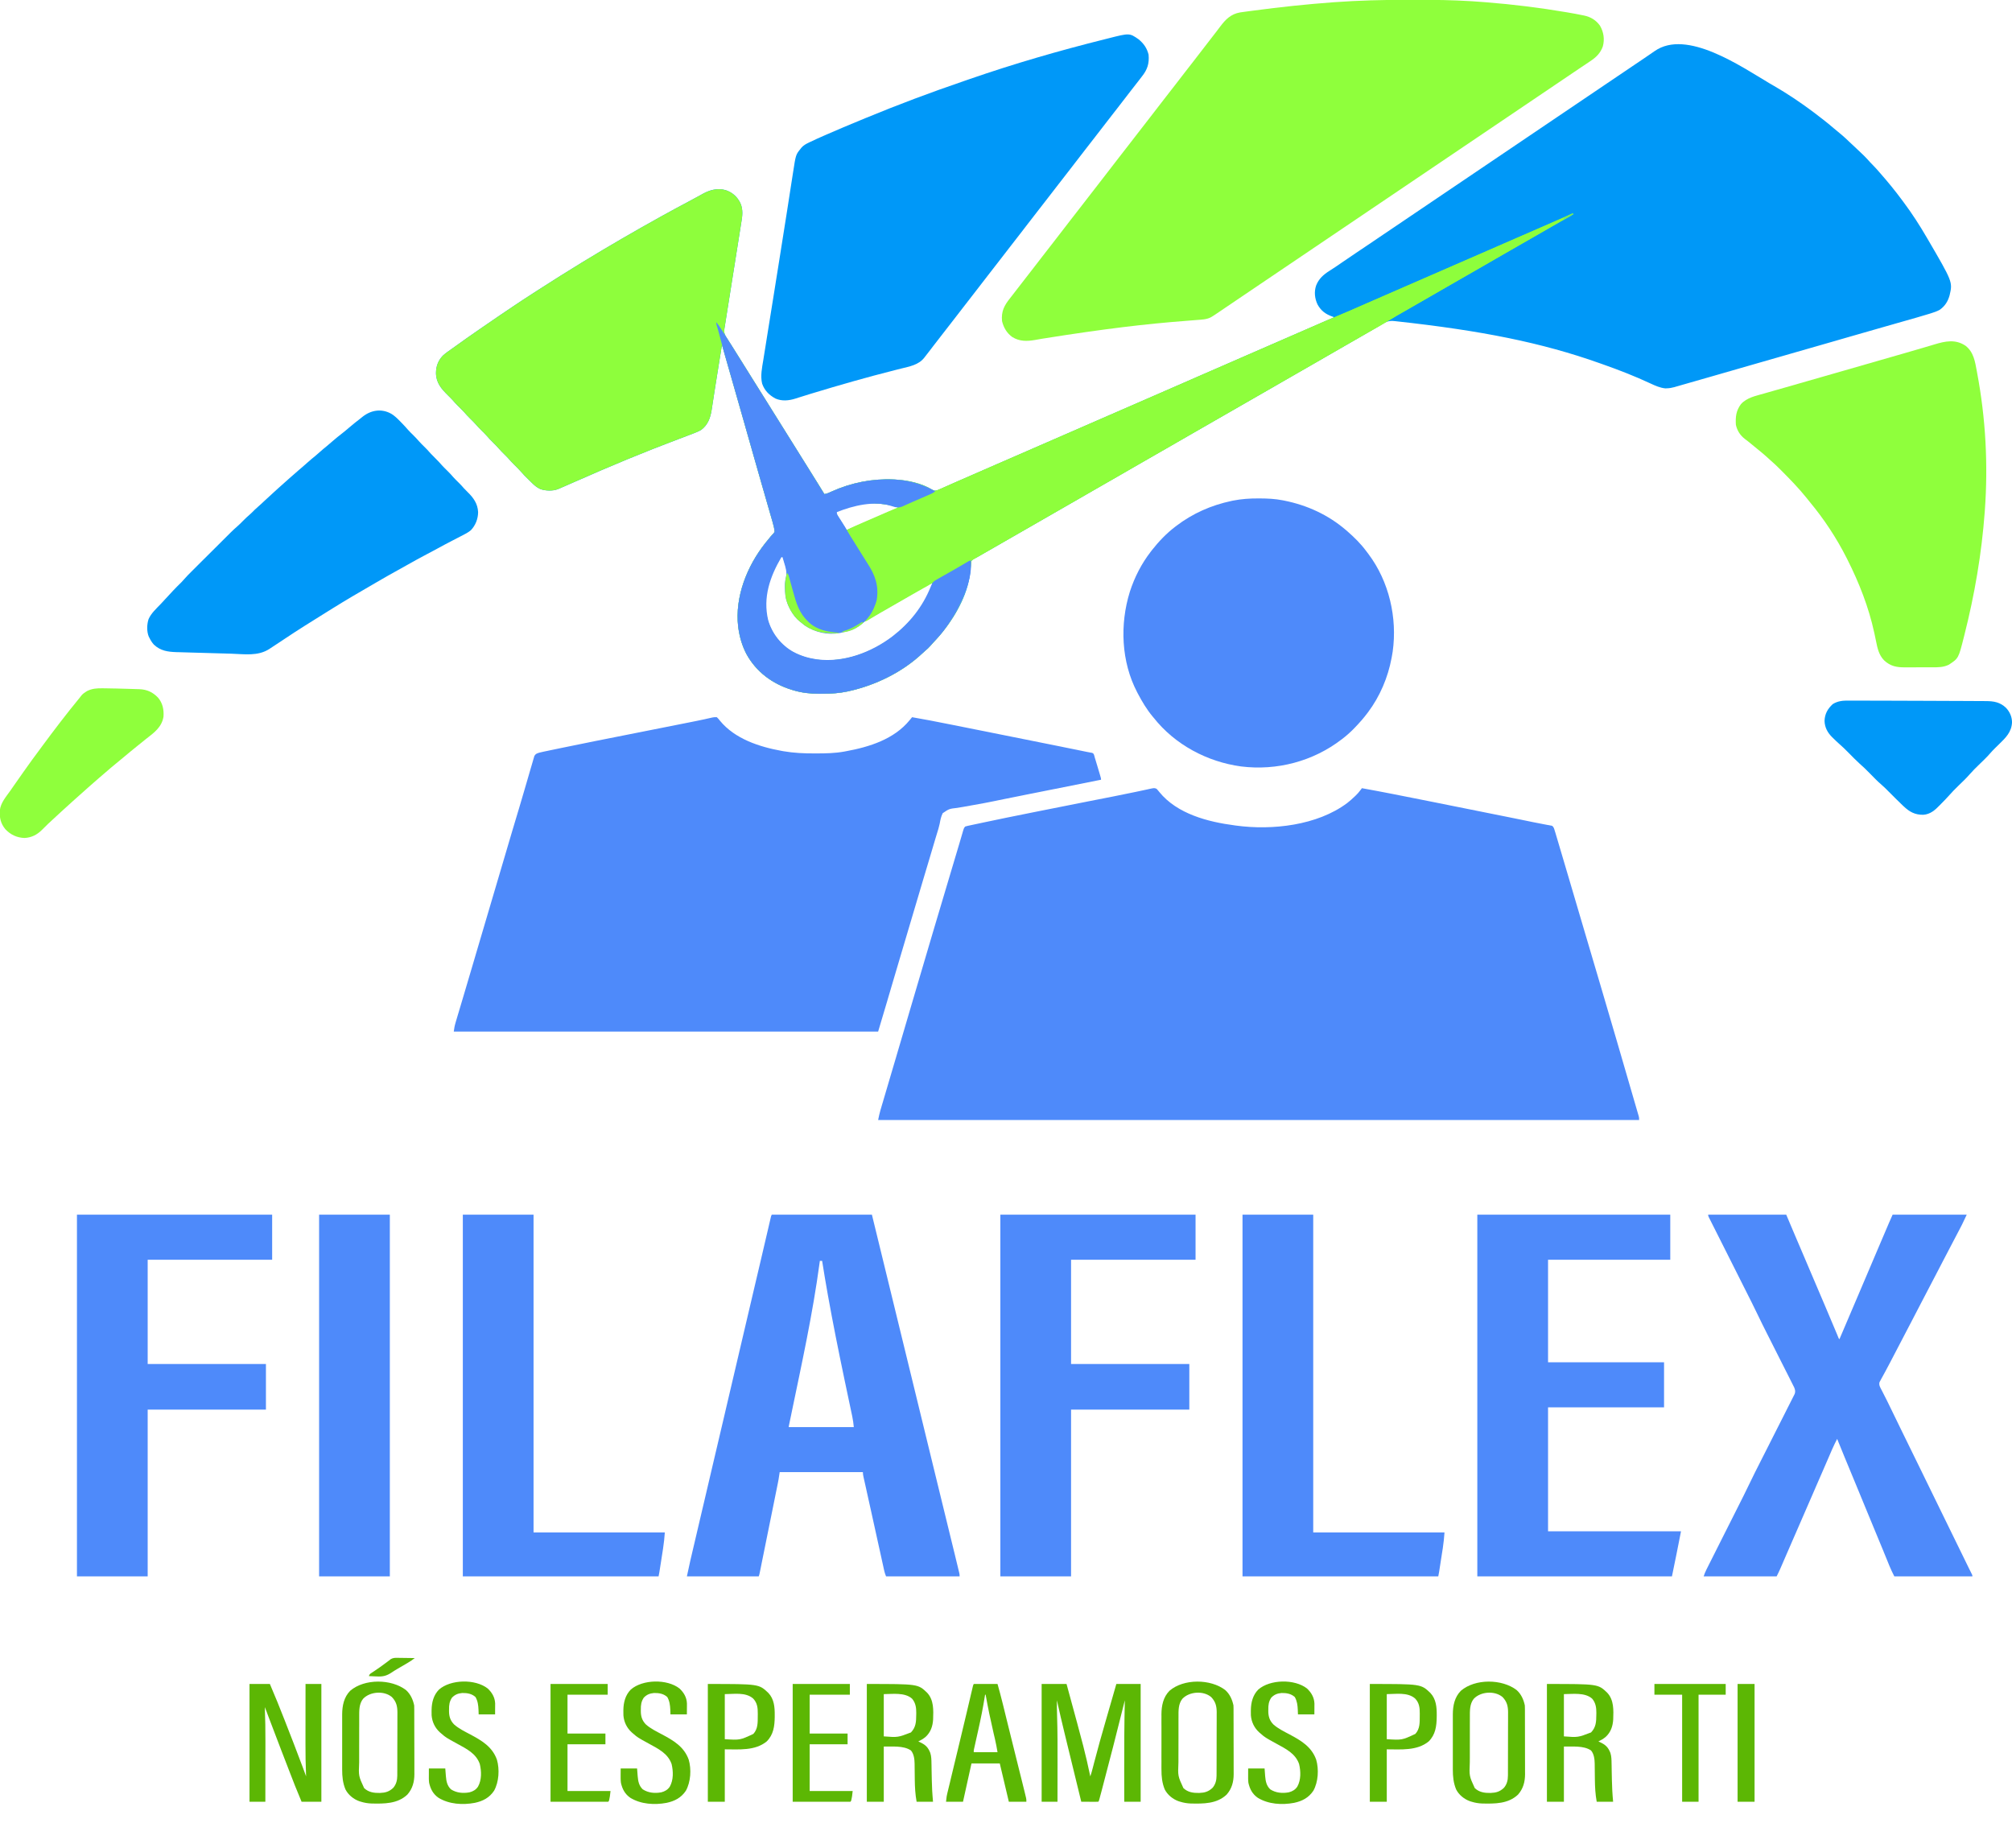 <svg width="98" height="90" viewBox="0 0 98 90" fill="none" xmlns="http://www.w3.org/2000/svg">
<g clip-path="url(#clip0_353_675)">
<path d="M86.211 4.071C86.28 4.111 86.348 4.151 86.417 4.19C87.076 4.572 87.719 5.003 88.327 5.46C88.351 5.478 88.351 5.478 88.375 5.496C88.479 5.575 88.582 5.655 88.685 5.735C88.717 5.759 88.748 5.783 88.78 5.807C88.963 5.949 89.143 6.095 89.318 6.247C89.412 6.328 89.507 6.406 89.603 6.483C89.801 6.643 89.984 6.82 90.168 6.994C90.246 7.069 90.326 7.142 90.405 7.216C90.644 7.437 90.88 7.659 91.093 7.906C91.138 7.957 91.186 8.005 91.235 8.053C91.337 8.154 91.43 8.261 91.524 8.369C91.55 8.399 91.576 8.428 91.602 8.458C91.963 8.869 92.307 9.29 92.632 9.729C92.664 9.772 92.695 9.814 92.727 9.857C93.132 10.399 93.499 10.968 93.839 11.552C93.853 11.576 93.867 11.6 93.882 11.625C95.112 13.732 95.112 13.732 94.962 14.378C94.88 14.677 94.732 14.917 94.469 15.095C94.338 15.165 94.204 15.211 94.062 15.255C94.036 15.264 94.01 15.272 93.983 15.28C93.557 15.412 93.126 15.532 92.697 15.654C92.564 15.692 92.432 15.73 92.3 15.767C92.26 15.779 92.26 15.779 92.218 15.791C92.163 15.806 92.108 15.822 92.053 15.838C91.97 15.862 91.886 15.886 91.803 15.909C91.254 16.066 90.705 16.224 90.157 16.381C90.028 16.418 89.9 16.455 89.772 16.492C89.72 16.507 89.668 16.522 89.616 16.537C89.59 16.545 89.564 16.552 89.537 16.56C89.459 16.582 89.38 16.605 89.302 16.628C88.921 16.737 88.54 16.847 88.16 16.956C88.132 16.964 88.105 16.972 88.076 16.98C87.879 17.037 87.683 17.093 87.487 17.149C87.262 17.214 87.038 17.278 86.814 17.343C86.786 17.351 86.759 17.359 86.73 17.367C86.323 17.484 85.915 17.601 85.507 17.718C84.895 17.895 84.282 18.071 83.67 18.247C83.644 18.255 83.618 18.262 83.591 18.27C83.25 18.368 82.909 18.465 82.569 18.563C82.471 18.591 82.373 18.619 82.275 18.647C82.162 18.68 82.049 18.712 81.936 18.744C81.895 18.756 81.854 18.768 81.812 18.78C81.756 18.796 81.7 18.812 81.644 18.828C81.612 18.837 81.581 18.846 81.549 18.856C81.427 18.888 81.312 18.91 81.186 18.912C81.162 18.913 81.139 18.914 81.115 18.915C80.855 18.889 80.626 18.786 80.391 18.676C79.637 18.324 78.86 18.021 78.075 17.745C78.018 17.725 77.962 17.705 77.905 17.685C75.108 16.691 72.159 16.099 68 15.646C67.948 15.642 67.896 15.636 67.844 15.631C67.602 15.616 67.442 15.71 67.241 15.834C67.207 15.854 67.174 15.874 67.14 15.894C67.07 15.935 67.001 15.977 66.932 16.018C66.779 16.111 66.624 16.198 66.469 16.287C66.41 16.321 66.351 16.355 66.292 16.389C66.113 16.492 65.935 16.594 65.756 16.697C65.712 16.722 65.712 16.722 65.667 16.748C65.517 16.834 65.367 16.92 65.217 17.006C64.929 17.172 64.641 17.337 64.354 17.504C64.099 17.653 63.842 17.8 63.585 17.946C63.334 18.088 63.083 18.233 62.833 18.378C62.543 18.547 62.252 18.714 61.961 18.881C61.811 18.967 61.662 19.053 61.512 19.139C61.453 19.173 61.393 19.207 61.333 19.242C61.289 19.267 61.289 19.267 61.243 19.293C55.959 22.328 55.959 22.328 55.869 22.38C55.81 22.414 55.75 22.449 55.69 22.483C55.541 22.569 55.391 22.655 55.24 22.741C54.953 22.906 54.665 23.072 54.378 23.239C54.122 23.388 53.866 23.535 53.608 23.68C53.357 23.823 53.107 23.968 52.857 24.113C52.567 24.282 52.276 24.449 51.984 24.616C51.835 24.702 51.685 24.788 51.536 24.873C51.476 24.908 51.416 24.942 51.357 24.976C51.312 25.002 51.312 25.002 51.267 25.028C48.849 26.417 48.849 26.417 48.759 26.468C48.7 26.503 48.64 26.537 48.581 26.571C48.443 26.65 48.304 26.73 48.166 26.809C48.117 26.837 48.068 26.865 48.02 26.893C47.959 26.928 47.898 26.962 47.837 26.997C47.782 27.029 47.728 27.061 47.673 27.093C47.621 27.122 47.568 27.151 47.514 27.177C47.381 27.242 47.381 27.242 47.294 27.355C47.283 27.417 47.281 27.475 47.281 27.538C47.279 27.585 47.276 27.632 47.273 27.679C47.271 27.715 47.271 27.715 47.269 27.752C47.193 28.815 46.621 29.882 45.969 30.704C45.951 30.727 45.934 30.75 45.915 30.774C45.791 30.933 45.657 31.081 45.519 31.229C45.454 31.298 45.392 31.369 45.33 31.44C45.247 31.534 45.159 31.616 45.064 31.696C45.022 31.732 44.982 31.768 44.942 31.805C43.956 32.736 42.659 33.37 41.341 33.663C41.304 33.671 41.304 33.671 41.268 33.679C40.881 33.76 40.502 33.787 40.108 33.786C40.035 33.786 39.963 33.787 39.891 33.787C39.468 33.789 39.054 33.742 38.648 33.62C38.625 33.613 38.601 33.606 38.576 33.598C37.63 33.312 36.836 32.726 36.358 31.853C36.152 31.461 36.026 31.032 35.965 30.595C35.961 30.569 35.958 30.544 35.954 30.518C35.789 29.069 36.386 27.573 37.277 26.45C37.354 26.355 37.431 26.26 37.509 26.166C37.529 26.14 37.529 26.14 37.55 26.115C37.591 26.067 37.591 26.067 37.633 26.025C37.679 25.981 37.679 25.981 37.729 25.902C37.719 25.744 37.682 25.599 37.638 25.447C37.631 25.425 37.625 25.402 37.618 25.378C37.596 25.303 37.575 25.227 37.553 25.152C37.537 25.097 37.522 25.043 37.506 24.988C37.472 24.871 37.439 24.754 37.405 24.637C37.351 24.449 37.297 24.261 37.243 24.072C37.224 24.008 37.206 23.943 37.187 23.878C37.178 23.846 37.168 23.813 37.159 23.78C37.13 23.68 37.102 23.581 37.073 23.481C36.895 22.861 36.719 22.241 36.543 21.62C36.458 21.321 36.373 21.022 36.288 20.723C36.279 20.693 36.271 20.663 36.262 20.632C36.042 19.858 35.821 19.084 35.6 18.31C35.59 18.277 35.581 18.244 35.571 18.21C35.478 17.885 35.385 17.56 35.292 17.235C35.286 17.212 35.279 17.19 35.273 17.166C35.237 17.042 35.201 16.917 35.166 16.793C35.135 16.983 35.104 17.174 35.073 17.365C35.057 17.46 35.042 17.555 35.027 17.649C34.958 18.073 34.889 18.497 34.824 18.921C34.805 19.039 34.787 19.157 34.769 19.275C34.751 19.388 34.734 19.5 34.717 19.613C34.703 19.7 34.69 19.788 34.676 19.875C34.671 19.906 34.667 19.936 34.662 19.968C34.602 20.349 34.477 20.697 34.156 20.934C34.045 21.002 33.932 21.048 33.811 21.095C33.786 21.105 33.762 21.114 33.737 21.124C33.51 21.212 33.283 21.298 33.055 21.383C31.39 22.008 29.747 22.692 28.12 23.412C27.874 23.52 27.627 23.629 27.379 23.735C27.355 23.746 27.33 23.756 27.305 23.767C27.282 23.777 27.259 23.787 27.236 23.797C27.216 23.805 27.196 23.814 27.175 23.823C26.918 23.922 26.577 23.908 26.319 23.819C26.14 23.739 26.015 23.626 25.878 23.488C25.844 23.454 25.81 23.421 25.776 23.388C25.619 23.235 25.465 23.081 25.323 22.914C25.235 22.816 25.139 22.724 25.045 22.631C24.95 22.537 24.859 22.44 24.772 22.338C24.703 22.261 24.629 22.189 24.555 22.116C24.465 22.027 24.377 21.939 24.295 21.843C24.208 21.741 24.114 21.648 24.018 21.553C23.907 21.444 23.8 21.334 23.699 21.215C23.625 21.132 23.546 21.055 23.467 20.977C23.356 20.868 23.249 20.757 23.148 20.639C23.074 20.556 22.995 20.479 22.916 20.401C22.805 20.291 22.698 20.181 22.597 20.062C22.508 19.963 22.412 19.871 22.317 19.777C22.221 19.683 22.131 19.586 22.044 19.484C21.975 19.407 21.901 19.335 21.827 19.262C21.497 18.936 21.243 18.649 21.236 18.168C21.238 17.84 21.34 17.562 21.57 17.321C21.71 17.193 21.867 17.087 22.021 16.979C22.117 16.912 22.212 16.844 22.306 16.776C22.571 16.584 22.839 16.396 23.108 16.21C23.177 16.162 23.245 16.114 23.314 16.066C23.652 15.83 23.993 15.597 24.335 15.366C24.356 15.351 24.378 15.337 24.4 15.322C24.552 15.22 24.704 15.117 24.857 15.014C24.909 14.979 24.961 14.944 25.013 14.909C25.319 14.704 25.626 14.5 25.936 14.302C26.027 14.243 26.118 14.185 26.209 14.126C26.929 13.662 27.654 13.205 28.386 12.759C28.432 12.731 28.432 12.731 28.479 12.703C29.692 11.965 30.92 11.252 32.162 10.564C32.193 10.547 32.225 10.529 32.257 10.511C32.682 10.276 33.109 10.044 33.539 9.817C33.656 9.755 33.773 9.692 33.889 9.628C33.959 9.59 34.028 9.552 34.098 9.514C34.146 9.488 34.194 9.461 34.242 9.434C34.602 9.24 34.944 9.153 35.348 9.261C35.622 9.354 35.842 9.521 35.992 9.768C36.003 9.786 36.014 9.803 36.025 9.821C36.179 10.099 36.177 10.399 36.127 10.705C36.123 10.726 36.12 10.747 36.117 10.769C36.106 10.84 36.094 10.911 36.083 10.982C36.075 11.033 36.067 11.084 36.059 11.135C36.037 11.274 36.015 11.412 35.993 11.55C35.97 11.696 35.947 11.841 35.924 11.986C35.88 12.261 35.837 12.536 35.793 12.812C35.743 13.123 35.694 13.435 35.644 13.747C35.584 14.128 35.524 14.508 35.463 14.889C35.459 14.916 35.455 14.943 35.45 14.97C35.43 15.096 35.41 15.222 35.39 15.348C35.377 15.434 35.363 15.521 35.349 15.607C35.338 15.681 35.326 15.755 35.314 15.828C35.306 15.875 35.306 15.875 35.298 15.923C35.294 15.95 35.29 15.976 35.285 16.003C35.266 16.163 35.271 16.256 35.358 16.393C35.376 16.421 35.393 16.45 35.412 16.479C35.431 16.509 35.451 16.539 35.471 16.57C35.491 16.602 35.511 16.634 35.531 16.665C35.572 16.731 35.614 16.796 35.656 16.862C35.73 16.977 35.802 17.093 35.875 17.209C35.96 17.345 36.045 17.48 36.13 17.616C36.364 17.987 36.596 18.358 36.826 18.731C36.945 18.925 37.067 19.118 37.189 19.31C37.326 19.525 37.459 19.742 37.593 19.959C37.701 20.134 37.811 20.309 37.922 20.483C38.072 20.719 38.218 20.956 38.365 21.194C38.473 21.369 38.582 21.544 38.693 21.718C38.843 21.953 38.99 22.191 39.136 22.428C39.245 22.604 39.354 22.779 39.465 22.953C39.601 23.165 39.734 23.38 39.866 23.594C39.876 23.61 39.886 23.625 39.895 23.642C39.982 23.782 40.069 23.922 40.154 24.064C40.283 24.046 40.391 23.994 40.507 23.939C41.444 23.514 42.487 23.304 43.516 23.351C43.55 23.352 43.55 23.352 43.584 23.354C44.193 23.387 44.888 23.523 45.409 23.853C45.519 23.909 45.547 23.901 45.666 23.872C45.746 23.842 45.825 23.807 45.903 23.772C45.926 23.761 45.95 23.751 45.973 23.741C46.023 23.718 46.073 23.696 46.123 23.674C46.23 23.626 46.337 23.579 46.444 23.531C46.499 23.507 46.554 23.482 46.609 23.458C46.869 23.342 47.13 23.229 47.392 23.116C47.48 23.077 47.569 23.039 47.657 23.001C47.679 22.991 47.701 22.982 47.724 22.972C47.98 22.861 48.235 22.749 48.49 22.637C48.88 22.467 49.27 22.297 49.66 22.128C50.005 21.978 50.35 21.828 50.695 21.677C51.085 21.506 51.474 21.337 51.864 21.168C52.21 21.018 52.555 20.867 52.9 20.716C53.289 20.546 53.679 20.377 54.069 20.207C54.414 20.058 54.76 19.907 55.105 19.756C55.472 19.596 55.839 19.435 56.207 19.276C56.574 19.117 56.94 18.958 57.306 18.797C57.329 18.787 57.353 18.777 57.377 18.767C57.543 18.694 57.709 18.621 57.874 18.549C58.064 18.466 58.253 18.383 58.443 18.3C58.478 18.285 58.478 18.285 58.514 18.269C58.878 18.11 59.243 17.951 59.608 17.793C59.954 17.643 60.299 17.492 60.644 17.341C61.033 17.171 61.423 17.002 61.813 16.832C62.182 16.672 62.551 16.512 62.919 16.35C63.319 16.175 63.72 16.001 64.12 15.828C64.409 15.703 64.697 15.576 64.985 15.448C64.96 15.44 64.935 15.431 64.909 15.422C64.573 15.305 64.343 15.139 64.173 14.826C64.038 14.538 64.002 14.216 64.103 13.912C64.233 13.575 64.466 13.371 64.766 13.183C64.825 13.145 64.884 13.107 64.943 13.068C64.973 13.049 65.002 13.03 65.033 13.01C65.174 12.918 65.312 12.821 65.45 12.725C65.65 12.585 65.851 12.448 66.055 12.314C66.244 12.189 66.433 12.062 66.621 11.934C66.645 11.918 66.645 11.918 66.671 11.901C66.755 11.844 66.839 11.787 66.923 11.73C67.069 11.631 67.216 11.532 67.362 11.433C67.442 11.379 67.522 11.325 67.603 11.271C67.635 11.249 67.667 11.227 67.699 11.206C67.715 11.195 67.731 11.184 67.747 11.173C69.339 10.098 70.93 9.022 79.515 3.222C79.547 3.201 79.579 3.179 79.612 3.157C79.692 3.103 79.772 3.049 79.852 2.995C80.001 2.895 80.149 2.794 80.297 2.693C80.365 2.645 80.434 2.598 80.503 2.551C80.535 2.529 80.567 2.507 80.599 2.485C82.157 1.403 84.79 3.229 86.211 4.071ZM40.705 24.97C40.962 25.398 40.962 25.398 41.229 25.82C41.657 25.647 42.081 25.463 42.503 25.275C42.711 25.182 42.919 25.09 43.129 25.001C43.148 24.993 43.167 24.985 43.188 24.976C43.279 24.937 43.371 24.898 43.463 24.859C43.495 24.846 43.527 24.832 43.56 24.818C43.589 24.806 43.617 24.794 43.646 24.782C43.713 24.756 43.713 24.756 43.737 24.695C42.963 24.467 41.343 24.335 40.705 24.97ZM38.087 27.055C37.509 27.909 37.153 28.959 37.343 29.991C37.472 30.65 37.862 31.255 38.417 31.639C39.292 32.197 40.313 32.26 41.306 32.044C42.802 31.699 44.115 30.727 44.937 29.444C45.134 29.126 45.334 28.766 45.418 28.399C45.247 28.444 45.106 28.535 44.956 28.624C44.896 28.659 44.837 28.694 44.777 28.729C44.746 28.747 44.716 28.765 44.684 28.784C44.535 28.871 44.386 28.957 44.236 29.043C44.176 29.077 44.116 29.112 44.055 29.146C44.026 29.163 43.996 29.18 43.965 29.198C43.786 29.301 43.606 29.404 43.427 29.507C43.274 29.595 43.121 29.683 42.968 29.77C42.792 29.871 42.617 29.972 42.441 30.073C42.419 30.086 42.397 30.099 42.374 30.112C42.129 30.254 42.129 30.254 41.901 30.421C41.633 30.636 41.309 30.716 40.981 30.787C40.959 30.791 40.937 30.796 40.914 30.801C40.312 30.909 39.697 30.773 39.195 30.433C39.136 30.388 39.08 30.341 39.024 30.293C38.997 30.273 38.969 30.253 38.941 30.233C38.604 29.945 38.329 29.413 38.28 28.976C38.243 28.361 38.243 28.361 38.31 28.106C38.373 27.854 38.284 27.608 38.209 27.367C38.2 27.337 38.191 27.307 38.182 27.276C38.16 27.202 38.137 27.128 38.114 27.055C38.105 27.055 38.096 27.055 38.087 27.055Z" fill="#0098F7"/>
<path d="M56.331 38.415C56.382 38.468 56.427 38.519 56.472 38.578C57.337 39.639 58.831 40.028 60.134 40.198C60.157 40.201 60.18 40.205 60.203 40.208C61.966 40.447 64.157 40.203 65.614 39.114C65.741 39.016 65.86 38.91 65.976 38.799C65.994 38.782 66.012 38.766 66.03 38.748C66.114 38.668 66.188 38.585 66.257 38.491C66.272 38.471 66.287 38.452 66.302 38.432C66.312 38.417 66.323 38.402 66.335 38.387C67.334 38.567 68.33 38.766 69.326 38.965C69.49 38.997 69.654 39.03 69.818 39.063C71.036 39.306 72.253 39.549 73.47 39.796C73.568 39.816 73.665 39.835 73.762 39.855C73.825 39.867 73.887 39.88 73.949 39.893C73.979 39.899 74.009 39.905 74.04 39.911C74.259 39.955 74.477 40 74.696 40.046C74.828 40.073 74.96 40.099 75.093 40.123C75.18 40.14 75.268 40.157 75.356 40.174C75.385 40.179 75.415 40.184 75.446 40.189C75.472 40.194 75.499 40.2 75.526 40.205C75.548 40.209 75.57 40.213 75.593 40.217C75.686 40.276 75.702 40.373 75.732 40.472C75.743 40.506 75.754 40.54 75.765 40.575C75.775 40.611 75.786 40.646 75.796 40.682C75.802 40.702 75.808 40.722 75.814 40.742C75.834 40.808 75.853 40.874 75.873 40.94C75.887 40.988 75.901 41.035 75.915 41.082C75.953 41.211 75.991 41.339 76.029 41.467C76.069 41.603 76.109 41.739 76.15 41.875C76.241 42.185 76.333 42.496 76.425 42.806C76.463 42.934 76.501 43.063 76.539 43.192C76.695 43.722 76.852 44.252 77.008 44.782C77.147 45.252 77.286 45.722 77.425 46.192C77.476 46.365 77.527 46.537 77.578 46.71C77.703 47.133 77.828 47.556 77.953 47.978C78.502 49.835 79.044 51.694 79.583 53.553C79.593 53.588 79.593 53.588 79.603 53.623C79.61 53.645 79.616 53.667 79.623 53.69C79.629 53.712 79.635 53.733 79.642 53.755C79.654 53.797 79.666 53.839 79.678 53.88C79.705 53.976 79.733 54.072 79.762 54.167C79.772 54.202 79.782 54.236 79.792 54.271C79.806 54.316 79.806 54.316 79.819 54.362C79.838 54.439 79.838 54.439 79.838 54.549C67.606 54.549 55.374 54.549 42.772 54.549C42.805 54.383 42.837 54.23 42.884 54.069C42.889 54.051 42.895 54.032 42.901 54.013C42.919 53.951 42.937 53.889 42.955 53.828C42.968 53.783 42.981 53.739 42.995 53.695C43.03 53.575 43.065 53.455 43.101 53.336C43.138 53.209 43.176 53.082 43.213 52.956C43.275 52.746 43.336 52.537 43.398 52.328C43.48 52.051 43.562 51.774 43.644 51.497C43.65 51.476 43.656 51.455 43.662 51.434C43.687 51.35 43.711 51.266 43.736 51.183C43.779 51.036 43.822 50.889 43.866 50.742C43.996 50.299 44.127 49.856 44.257 49.413C44.271 49.366 44.285 49.319 44.298 49.272C44.309 49.237 44.309 49.237 44.319 49.201C44.655 48.056 44.993 46.912 45.333 45.767C45.376 45.622 45.419 45.476 45.462 45.331C45.772 44.288 46.083 43.245 46.394 42.203C46.408 42.156 46.422 42.11 46.436 42.063C46.47 41.95 46.504 41.837 46.537 41.724C46.599 41.518 46.661 41.311 46.722 41.104C46.75 41.009 46.778 40.914 46.806 40.819C46.819 40.774 46.832 40.728 46.846 40.683C46.864 40.621 46.882 40.559 46.9 40.497C46.906 40.478 46.911 40.46 46.916 40.441C46.94 40.361 46.955 40.313 47.016 40.253C47.074 40.235 47.074 40.235 47.148 40.219C47.175 40.213 47.203 40.207 47.232 40.201C47.263 40.194 47.294 40.188 47.325 40.181C47.357 40.174 47.389 40.167 47.422 40.16C47.511 40.141 47.599 40.122 47.688 40.104C47.744 40.092 47.8 40.08 47.855 40.068C48.636 39.901 49.418 39.743 50.2 39.587C50.309 39.565 50.419 39.543 50.528 39.521C51.312 39.364 52.096 39.208 52.88 39.054C52.911 39.047 52.943 39.041 52.975 39.035C53.269 38.977 53.563 38.919 53.857 38.862C53.963 38.841 54.069 38.82 54.175 38.8C54.226 38.789 54.277 38.779 54.328 38.769C54.632 38.71 54.935 38.648 55.237 38.584C55.268 38.578 55.298 38.571 55.33 38.565C55.478 38.533 55.626 38.502 55.775 38.47C55.828 38.458 55.881 38.447 55.934 38.436C55.959 38.43 55.983 38.425 56.008 38.419C56.223 38.374 56.223 38.374 56.331 38.415Z" fill="#4E8AFA"/>
<path d="M34.917 34.93C34.974 34.986 35.021 35.04 35.069 35.103C35.789 35.982 36.981 36.373 38.064 36.569C38.094 36.575 38.124 36.58 38.156 36.586C38.662 36.673 39.16 36.696 39.673 36.694C39.705 36.694 39.737 36.694 39.769 36.694C40.224 36.693 40.67 36.686 41.118 36.604C41.15 36.598 41.182 36.592 41.215 36.586C42.349 36.379 43.553 35.999 44.306 35.075C44.34 35.035 44.34 35.035 44.374 34.993C44.391 34.972 44.408 34.951 44.425 34.93C44.992 35.027 45.556 35.136 46.119 35.249C46.237 35.272 46.356 35.296 46.474 35.319C46.702 35.365 46.93 35.41 47.158 35.456C47.342 35.492 47.525 35.529 47.709 35.566C49.045 35.832 50.381 36.1 51.717 36.37C51.749 36.377 51.782 36.384 51.816 36.391C52.029 36.434 52.242 36.477 52.456 36.52C52.482 36.526 52.508 36.531 52.536 36.537C52.609 36.552 52.683 36.567 52.757 36.582C52.777 36.586 52.798 36.59 52.82 36.595C52.859 36.603 52.898 36.611 52.937 36.619C52.98 36.628 53.022 36.636 53.064 36.643C53.087 36.647 53.109 36.651 53.132 36.656C53.152 36.659 53.172 36.663 53.193 36.666C53.244 36.686 53.244 36.686 53.276 36.733C53.299 36.79 53.313 36.846 53.327 36.906C53.339 36.945 53.352 36.984 53.364 37.023C53.377 37.064 53.389 37.106 53.401 37.147C53.408 37.169 53.415 37.191 53.421 37.214C53.435 37.26 53.449 37.306 53.463 37.353C53.484 37.424 53.505 37.495 53.526 37.566C53.54 37.611 53.553 37.656 53.567 37.701C53.573 37.722 53.579 37.743 53.586 37.765C53.63 37.914 53.63 37.914 53.63 37.976C53.602 37.981 53.574 37.987 53.546 37.992C52.756 38.149 51.967 38.306 51.177 38.464C50.977 38.504 50.778 38.544 50.578 38.584C50.447 38.609 50.317 38.635 50.186 38.661C50.122 38.674 50.057 38.687 49.992 38.7C49.641 38.77 49.29 38.84 48.939 38.912C48.846 38.931 48.752 38.95 48.659 38.969C48.599 38.982 48.538 38.994 48.477 39.007C48.122 39.08 47.766 39.148 47.409 39.209C47.249 39.236 47.09 39.265 46.931 39.295C46.83 39.314 46.728 39.332 46.626 39.346C46.233 39.391 46.233 39.391 45.92 39.601C45.834 39.766 45.802 39.942 45.769 40.123C45.736 40.285 45.685 40.442 45.636 40.599C45.606 40.696 45.577 40.793 45.548 40.891C45.536 40.931 45.524 40.972 45.512 41.013C45.503 41.044 45.503 41.044 45.493 41.076C45.461 41.186 45.428 41.296 45.395 41.406C45.381 41.452 45.368 41.498 45.354 41.544C45.347 41.567 45.34 41.59 45.333 41.614C45.312 41.685 45.291 41.755 45.27 41.826C45.171 42.157 45.072 42.488 44.973 42.819C44.597 44.077 44.223 45.336 43.852 46.596C43.722 47.035 43.592 47.475 43.462 47.914C43.419 48.062 43.376 48.209 43.332 48.356C43.305 48.448 43.278 48.541 43.25 48.633C43.238 48.675 43.226 48.716 43.214 48.757C43.068 49.252 42.919 49.746 42.772 50.241C35.951 50.241 29.13 50.241 22.102 50.241C22.122 50.09 22.143 49.958 22.187 49.815C22.195 49.786 22.195 49.786 22.204 49.756C22.223 49.691 22.243 49.627 22.262 49.562C22.276 49.516 22.29 49.469 22.303 49.423C22.333 49.324 22.362 49.225 22.392 49.126C22.439 48.968 22.486 48.81 22.533 48.652C22.581 48.489 22.63 48.326 22.678 48.163C22.814 47.707 22.948 47.251 23.083 46.795C23.119 46.671 23.156 46.546 23.192 46.422C23.199 46.401 23.205 46.38 23.211 46.359C23.224 46.316 23.236 46.273 23.249 46.231C23.281 46.123 23.313 46.014 23.345 45.906C24.441 42.184 24.441 42.184 24.954 40.459C24.964 40.428 24.964 40.428 24.973 40.396C25.041 40.166 25.11 39.937 25.179 39.708C25.204 39.624 25.229 39.541 25.254 39.458C25.26 39.438 25.266 39.417 25.273 39.396C25.356 39.117 25.439 38.837 25.52 38.558C25.58 38.352 25.64 38.147 25.7 37.941C25.737 37.817 25.773 37.693 25.808 37.569C25.842 37.453 25.875 37.338 25.91 37.222C25.922 37.18 25.935 37.137 25.947 37.094C25.963 37.036 25.98 36.978 25.998 36.919C26.008 36.887 26.017 36.854 26.027 36.82C26.087 36.712 26.147 36.696 26.264 36.658C26.32 36.643 26.377 36.63 26.434 36.618C26.468 36.611 26.501 36.603 26.535 36.596C26.571 36.589 26.608 36.581 26.644 36.574C26.683 36.566 26.722 36.557 26.761 36.549C26.868 36.527 26.976 36.504 27.083 36.482C27.152 36.468 27.221 36.454 27.289 36.439C28.407 36.207 29.526 35.985 30.645 35.764C31.25 35.644 31.855 35.524 32.459 35.404C32.658 35.364 32.858 35.324 33.057 35.285C33.181 35.26 33.306 35.235 33.43 35.211C33.487 35.199 33.544 35.188 33.601 35.177C33.681 35.161 33.76 35.145 33.839 35.129C33.877 35.122 33.877 35.122 33.915 35.114C34.051 35.087 34.186 35.059 34.321 35.029C34.364 35.019 34.364 35.019 34.408 35.009C34.464 34.997 34.519 34.985 34.574 34.972C34.599 34.967 34.624 34.961 34.65 34.955C34.672 34.95 34.693 34.946 34.716 34.941C34.786 34.929 34.847 34.923 34.917 34.93Z" fill="#4E8AFA"/>
<path d="M35.608 9.378C35.768 9.487 35.892 9.603 35.992 9.768C36.003 9.786 36.014 9.803 36.025 9.821C36.179 10.099 36.177 10.399 36.127 10.705C36.122 10.737 36.122 10.737 36.117 10.769C36.106 10.84 36.094 10.911 36.083 10.982C36.075 11.033 36.067 11.084 36.059 11.135C36.037 11.274 36.015 11.412 35.993 11.55C35.97 11.696 35.947 11.841 35.924 11.986C35.88 12.261 35.837 12.536 35.793 12.812C35.743 13.123 35.694 13.435 35.644 13.747C35.584 14.128 35.524 14.508 35.463 14.889C35.459 14.916 35.455 14.943 35.45 14.97C35.43 15.096 35.41 15.222 35.39 15.348C35.377 15.434 35.363 15.521 35.349 15.607C35.338 15.681 35.326 15.755 35.314 15.828C35.306 15.875 35.306 15.875 35.298 15.923C35.294 15.95 35.29 15.976 35.285 16.003C35.266 16.162 35.271 16.256 35.358 16.393C35.376 16.421 35.393 16.449 35.412 16.479C35.441 16.524 35.441 16.524 35.471 16.57C35.491 16.602 35.511 16.634 35.531 16.665C35.572 16.731 35.614 16.796 35.656 16.862C35.73 16.977 35.802 17.093 35.875 17.209C35.96 17.345 36.045 17.48 36.13 17.616C36.364 17.987 36.596 18.358 36.826 18.731C36.945 18.925 37.067 19.118 37.189 19.31C37.326 19.525 37.459 19.742 37.593 19.959C37.701 20.134 37.811 20.309 37.922 20.483C38.072 20.718 38.218 20.956 38.365 21.194C38.473 21.369 38.582 21.544 38.693 21.718C38.843 21.953 38.99 22.191 39.136 22.428C39.245 22.604 39.354 22.779 39.465 22.953C39.601 23.165 39.734 23.38 39.866 23.594C39.876 23.61 39.886 23.625 39.895 23.642C39.982 23.782 40.069 23.922 40.154 24.064C40.283 24.046 40.391 23.994 40.507 23.939C41.444 23.514 42.487 23.304 43.516 23.351C43.55 23.352 43.55 23.352 43.584 23.354C44.193 23.387 44.888 23.523 45.409 23.853C45.519 23.909 45.547 23.901 45.666 23.872C45.746 23.842 45.825 23.807 45.903 23.772C45.926 23.761 45.95 23.751 45.973 23.741C46.023 23.718 46.073 23.696 46.123 23.674C46.23 23.626 46.337 23.579 46.444 23.531C46.499 23.507 46.554 23.482 46.609 23.458C46.869 23.342 47.13 23.229 47.392 23.116C47.48 23.077 47.569 23.039 47.657 23.001C47.679 22.991 47.701 22.982 47.724 22.972C47.98 22.861 48.235 22.749 48.49 22.637C48.88 22.467 49.27 22.297 49.66 22.128C50.005 21.978 50.35 21.828 50.695 21.677C51.085 21.506 51.474 21.337 51.864 21.168C52.21 21.018 52.555 20.867 52.9 20.716C53.289 20.546 53.679 20.376 54.069 20.207C54.414 20.058 54.76 19.907 55.105 19.756C55.472 19.595 55.839 19.435 56.207 19.276C56.574 19.117 56.94 18.957 57.306 18.797C57.329 18.787 57.353 18.777 57.377 18.767C57.543 18.694 57.709 18.621 57.874 18.549C58.064 18.466 58.253 18.383 58.443 18.3C58.466 18.29 58.49 18.28 58.514 18.269C58.878 18.11 59.243 17.951 59.608 17.793C59.954 17.643 60.299 17.492 60.644 17.341C61.033 17.171 61.423 17.001 61.813 16.832C62.159 16.683 62.504 16.532 62.849 16.381C64.578 15.625 64.578 15.625 65.219 15.357C65.651 15.177 66.08 14.989 66.508 14.8C66.841 14.653 67.175 14.507 67.51 14.363C67.876 14.204 68.243 14.044 68.609 13.884C68.998 13.714 69.388 13.544 69.778 13.375C70.123 13.225 70.468 13.075 70.813 12.924C71.203 12.753 71.592 12.584 71.982 12.415C72.328 12.265 72.673 12.114 73.018 11.963C73.385 11.803 73.753 11.643 74.12 11.483C74.496 11.32 74.872 11.157 75.247 10.993C75.271 10.982 75.294 10.972 75.319 10.961C75.548 10.861 75.777 10.761 76.006 10.66C76.038 10.646 76.07 10.632 76.103 10.617C76.16 10.592 76.218 10.567 76.275 10.541C76.396 10.488 76.515 10.438 76.642 10.399C76.577 10.471 76.509 10.514 76.424 10.56C76.397 10.575 76.369 10.59 76.341 10.606C76.311 10.622 76.282 10.638 76.251 10.655C76.188 10.69 76.125 10.725 76.062 10.759C76.046 10.768 76.03 10.777 76.013 10.786C75.855 10.874 75.698 10.965 75.541 11.056C75.313 11.19 75.084 11.322 74.854 11.454C74.824 11.471 74.795 11.488 74.764 11.506C74.704 11.54 74.643 11.575 74.583 11.61C74.433 11.695 74.284 11.781 74.134 11.867C74.075 11.902 74.015 11.936 73.955 11.97C73.925 11.987 73.896 12.004 73.865 12.022C73.597 12.176 73.597 12.176 73.507 12.227C73.448 12.262 73.388 12.296 73.328 12.33C73.178 12.416 73.028 12.503 72.878 12.589C72.59 12.754 72.303 12.92 72.016 13.087C71.76 13.236 71.504 13.382 71.246 13.528C70.995 13.671 70.744 13.815 70.495 13.96C70.204 14.129 69.913 14.296 69.622 14.463C69.443 14.566 69.264 14.669 69.085 14.772C68.932 14.86 68.78 14.947 68.627 15.035C68.04 15.369 68.04 15.369 67.462 15.717C67.275 15.833 67.083 15.939 66.891 16.047C66.699 16.155 66.507 16.265 66.316 16.376C66.075 16.516 65.833 16.655 65.591 16.793C65.323 16.945 65.056 17.098 64.79 17.253C64.5 17.422 64.209 17.589 63.918 17.756C63.768 17.842 63.618 17.928 63.469 18.014C63.409 18.048 63.349 18.082 63.29 18.117C63.26 18.134 63.231 18.151 63.2 18.168C58.632 20.792 58.632 20.792 58.543 20.843C58.483 20.878 58.423 20.912 58.364 20.946C58.214 21.032 58.064 21.118 57.914 21.204C57.626 21.37 57.338 21.535 57.051 21.703C56.796 21.851 56.539 21.998 56.282 22.144C56.03 22.287 55.78 22.431 55.53 22.576C55.24 22.745 54.949 22.912 54.658 23.079C54.508 23.165 54.359 23.251 54.209 23.337C54.149 23.371 54.09 23.405 54.03 23.44C53.986 23.465 53.986 23.465 53.94 23.491C48.656 26.527 48.656 26.527 48.566 26.578C48.507 26.612 48.448 26.646 48.389 26.68C48.248 26.761 48.108 26.841 47.968 26.922C47.901 26.96 47.835 26.998 47.769 27.036C47.722 27.063 47.675 27.09 47.627 27.117C47.599 27.133 47.571 27.149 47.542 27.166C47.517 27.18 47.492 27.195 47.466 27.209C47.416 27.239 47.367 27.27 47.319 27.302C47.307 27.38 47.299 27.453 47.293 27.532C47.188 28.695 46.693 29.792 45.969 30.704C45.951 30.727 45.934 30.75 45.915 30.774C45.791 30.933 45.657 31.081 45.519 31.229C45.454 31.298 45.392 31.369 45.33 31.44C45.247 31.533 45.159 31.616 45.064 31.696C45.022 31.732 44.982 31.768 44.942 31.805C43.956 32.736 42.659 33.37 41.341 33.663C41.317 33.668 41.292 33.673 41.268 33.679C40.881 33.76 40.502 33.787 40.108 33.786C40.035 33.786 39.963 33.787 39.891 33.787C39.468 33.789 39.054 33.742 38.648 33.62C38.625 33.613 38.601 33.606 38.576 33.598C37.63 33.312 36.836 32.726 36.358 31.853C36.152 31.461 36.026 31.032 35.965 30.595C35.961 30.569 35.958 30.544 35.954 30.518C35.789 29.069 36.386 27.573 37.277 26.45C37.354 26.355 37.431 26.26 37.509 26.166C37.529 26.14 37.529 26.14 37.55 26.115C37.591 26.067 37.591 26.067 37.633 26.025C37.679 25.981 37.679 25.981 37.729 25.902C37.719 25.744 37.682 25.599 37.638 25.447C37.631 25.424 37.625 25.402 37.618 25.378C37.596 25.303 37.575 25.227 37.553 25.151C37.537 25.097 37.522 25.043 37.506 24.988C37.472 24.871 37.439 24.754 37.405 24.637C37.351 24.449 37.297 24.261 37.243 24.072C37.224 24.008 37.206 23.943 37.187 23.878C37.178 23.846 37.168 23.813 37.159 23.78C37.13 23.68 37.102 23.581 37.073 23.481C36.895 22.861 36.719 22.241 36.543 21.62C36.458 21.321 36.373 21.022 36.288 20.723C36.279 20.693 36.271 20.663 36.262 20.632C36.042 19.858 35.821 19.084 35.6 18.31C35.59 18.277 35.581 18.244 35.571 18.21C35.478 17.885 35.385 17.56 35.292 17.235C35.286 17.212 35.279 17.189 35.273 17.166C35.237 17.042 35.201 16.917 35.166 16.793C35.135 16.983 35.104 17.174 35.073 17.365C35.057 17.46 35.042 17.555 35.027 17.649C34.958 18.073 34.889 18.497 34.824 18.921C34.805 19.039 34.787 19.157 34.769 19.275C34.751 19.388 34.734 19.5 34.717 19.613C34.703 19.7 34.69 19.788 34.676 19.875C34.671 19.906 34.667 19.936 34.662 19.968C34.602 20.349 34.477 20.697 34.156 20.934C34.045 21.002 33.932 21.048 33.811 21.095C33.774 21.109 33.774 21.109 33.737 21.124C33.51 21.212 33.283 21.298 33.055 21.383C31.39 22.008 29.747 22.692 28.12 23.411C27.874 23.52 27.627 23.629 27.379 23.735C27.355 23.746 27.33 23.756 27.305 23.767C27.282 23.777 27.259 23.787 27.236 23.797C27.216 23.805 27.196 23.814 27.175 23.823C26.918 23.922 26.577 23.908 26.319 23.819C26.14 23.739 26.015 23.626 25.878 23.488C25.844 23.454 25.81 23.421 25.776 23.388C25.619 23.235 25.465 23.081 25.323 22.914C25.235 22.816 25.139 22.724 25.045 22.631C24.95 22.537 24.859 22.44 24.772 22.338C24.703 22.261 24.629 22.189 24.555 22.116C24.465 22.027 24.377 21.939 24.295 21.843C24.208 21.741 24.114 21.648 24.018 21.553C23.907 21.444 23.8 21.333 23.699 21.215C23.625 21.132 23.546 21.055 23.467 20.977C23.356 20.868 23.249 20.757 23.148 20.638C23.074 20.556 22.995 20.479 22.916 20.401C22.805 20.291 22.698 20.181 22.597 20.062C22.508 19.963 22.412 19.871 22.317 19.777C22.221 19.683 22.131 19.586 22.044 19.484C21.975 19.407 21.901 19.335 21.827 19.262C21.497 18.936 21.243 18.649 21.236 18.168C21.238 17.84 21.34 17.562 21.57 17.321C21.71 17.193 21.867 17.087 22.021 16.979C22.117 16.912 22.212 16.844 22.306 16.776C22.571 16.584 22.839 16.396 23.108 16.21C23.177 16.162 23.245 16.114 23.314 16.066C23.652 15.83 23.993 15.597 24.335 15.366C24.367 15.344 24.367 15.344 24.4 15.322C24.552 15.22 24.704 15.117 24.857 15.014C24.909 14.979 24.961 14.944 25.013 14.909C25.319 14.704 25.626 14.5 25.936 14.302C26.027 14.243 26.118 14.185 26.209 14.126C26.929 13.662 27.654 13.205 28.386 12.759C28.432 12.731 28.432 12.731 28.479 12.702C29.692 11.965 30.92 11.252 32.162 10.564C32.193 10.547 32.225 10.529 32.257 10.511C32.682 10.276 33.109 10.044 33.539 9.817C33.656 9.754 33.773 9.692 33.889 9.628C33.959 9.59 34.028 9.552 34.098 9.514C34.146 9.488 34.194 9.461 34.242 9.434C34.685 9.195 35.152 9.115 35.608 9.378ZM40.705 24.97C40.962 25.398 40.962 25.398 41.229 25.82C41.657 25.646 42.081 25.463 42.503 25.275C42.711 25.182 42.919 25.09 43.129 25.001C43.148 24.993 43.167 24.985 43.188 24.976C43.279 24.937 43.371 24.898 43.463 24.859C43.495 24.846 43.527 24.832 43.56 24.818C43.589 24.806 43.617 24.794 43.646 24.782C43.713 24.756 43.713 24.756 43.737 24.695C42.963 24.467 41.343 24.334 40.705 24.97ZM38.087 27.055C37.509 27.909 37.153 28.959 37.343 29.991C37.472 30.65 37.862 31.255 38.417 31.639C39.292 32.197 40.313 32.26 41.306 32.044C42.802 31.699 44.115 30.727 44.937 29.444C45.134 29.126 45.334 28.766 45.418 28.399C45.247 28.444 45.106 28.535 44.956 28.624C44.896 28.659 44.837 28.694 44.777 28.729C44.746 28.747 44.716 28.765 44.684 28.784C44.535 28.871 44.386 28.957 44.236 29.043C44.176 29.077 44.116 29.112 44.055 29.146C44.026 29.163 43.996 29.18 43.965 29.198C43.786 29.301 43.606 29.404 43.427 29.507C43.274 29.595 43.121 29.683 42.968 29.77C42.792 29.871 42.617 29.972 42.441 30.073C42.419 30.086 42.397 30.099 42.374 30.112C42.129 30.254 42.129 30.254 41.901 30.421C41.633 30.636 41.309 30.716 40.981 30.787C40.959 30.791 40.937 30.796 40.914 30.801C40.312 30.909 39.697 30.773 39.195 30.433C39.136 30.388 39.08 30.341 39.024 30.293C38.997 30.273 38.969 30.253 38.941 30.233C38.604 29.945 38.329 29.413 38.28 28.976C38.243 28.361 38.243 28.361 38.31 28.106C38.373 27.854 38.284 27.608 38.209 27.367C38.2 27.337 38.191 27.307 38.182 27.276C38.16 27.202 38.137 27.128 38.114 27.055C38.105 27.055 38.096 27.055 38.087 27.055Z" fill="#8EFE3C"/>
<path d="M68.536 -0.007C68.714 -0.007 68.891 -0.007 69.069 -0.007C69.913 -0.009 70.755 0.004 71.598 0.055C71.634 0.057 71.67 0.059 71.707 0.061C71.908 0.074 72.109 0.088 72.309 0.105C72.339 0.107 72.368 0.109 72.398 0.112C73.705 0.215 75.001 0.376 76.293 0.595C76.316 0.599 76.338 0.603 76.362 0.607C76.606 0.648 76.849 0.693 77.091 0.743C77.113 0.747 77.135 0.752 77.157 0.756C77.478 0.823 77.744 0.982 77.934 1.255C78.111 1.564 78.165 1.909 78.071 2.259C77.952 2.589 77.745 2.792 77.455 2.982C77.274 3.101 77.096 3.222 76.917 3.342C76.883 3.365 76.85 3.388 76.816 3.411C76.746 3.458 76.677 3.505 76.607 3.552C76.46 3.651 76.313 3.751 76.166 3.85C76.085 3.905 76.005 3.959 75.925 4.013C75.893 4.035 75.861 4.056 75.828 4.078C75.812 4.089 75.797 4.1 75.78 4.111C72.597 6.261 72.597 6.261 60.926 14.146C60.894 14.168 60.861 14.19 60.829 14.212C60.749 14.266 60.669 14.32 60.589 14.374C60.408 14.496 60.227 14.619 60.046 14.741C59.901 14.839 59.757 14.936 59.613 15.034C59.534 15.087 59.456 15.14 59.377 15.194C59.334 15.223 59.29 15.252 59.246 15.282C59.228 15.295 59.209 15.307 59.19 15.32C59.138 15.355 59.085 15.389 59.031 15.421C59.014 15.431 58.998 15.441 58.98 15.452C58.767 15.564 58.523 15.566 58.287 15.585C58.26 15.588 58.233 15.59 58.205 15.592C58.05 15.605 57.894 15.617 57.738 15.629C55.78 15.78 53.831 16.009 50.803 16.49C50.779 16.494 50.756 16.498 50.731 16.502C50.628 16.52 50.525 16.537 50.422 16.556C50.024 16.625 49.661 16.635 49.306 16.415C49.039 16.221 48.885 15.958 48.807 15.64C48.761 15.161 48.916 14.874 49.205 14.514C49.256 14.45 49.306 14.385 49.355 14.321C49.389 14.277 49.422 14.233 49.456 14.19C49.525 14.102 49.593 14.014 49.661 13.925C49.684 13.895 49.707 13.866 49.73 13.836C49.775 13.778 49.819 13.72 49.864 13.663C49.996 13.491 50.129 13.32 50.262 13.15C50.436 12.929 50.607 12.706 50.778 12.482C50.945 12.265 51.113 12.049 51.282 11.833C51.455 11.612 51.627 11.389 51.797 11.166C51.881 11.057 51.965 10.949 52.048 10.841C52.092 10.785 52.135 10.728 52.178 10.672C52.311 10.501 52.444 10.33 52.577 10.159C52.751 9.938 52.922 9.715 53.093 9.492C53.26 9.274 53.428 9.058 53.597 8.842C53.77 8.621 53.941 8.398 54.112 8.175C54.196 8.067 54.279 7.958 54.363 7.85C54.407 7.794 54.45 7.738 54.493 7.681C54.626 7.51 54.759 7.339 54.892 7.168C55.066 6.947 55.237 6.724 55.408 6.501C55.575 6.283 55.743 6.067 55.912 5.851C56.085 5.63 56.256 5.407 56.427 5.184C56.511 5.076 56.594 4.967 56.678 4.859C56.722 4.803 56.765 4.747 56.809 4.69C56.941 4.519 57.074 4.348 57.207 4.178C57.38 3.956 57.552 3.733 57.723 3.51C57.89 3.292 58.058 3.076 58.227 2.861C58.4 2.639 58.571 2.416 58.742 2.193C58.826 2.085 58.909 1.977 58.993 1.868C59.037 1.812 59.08 1.756 59.123 1.7C59.157 1.657 59.19 1.613 59.223 1.571C59.292 1.482 59.361 1.392 59.428 1.301C59.693 0.948 59.951 0.682 60.406 0.604C60.454 0.597 60.502 0.59 60.549 0.584C60.575 0.58 60.602 0.577 60.629 0.573C60.715 0.561 60.802 0.55 60.888 0.538C60.949 0.53 61.011 0.522 61.072 0.514C62.352 0.343 63.637 0.207 64.925 0.112C64.947 0.111 64.969 0.109 64.993 0.107C66.173 0.022 67.352 -0.009 68.536 -0.007Z" fill="#8FFF3C"/>
<path d="M55.456 1.912C55.708 2.119 55.867 2.346 55.945 2.662C55.984 3.094 55.887 3.392 55.614 3.732C55.572 3.787 55.529 3.843 55.487 3.898C55.359 4.063 55.23 4.227 55.102 4.392C54.945 4.592 54.79 4.794 54.636 4.996C54.552 5.104 54.468 5.212 54.385 5.321C54.341 5.377 54.298 5.433 54.254 5.489C54.122 5.661 53.989 5.832 53.856 6.002C53.682 6.224 53.511 6.447 53.34 6.67C53.173 6.887 53.005 7.104 52.836 7.319C52.663 7.541 52.492 7.763 52.321 7.986C52.237 8.095 52.153 8.203 52.07 8.312C52.026 8.368 51.983 8.424 51.939 8.48C51.807 8.652 51.674 8.823 51.541 8.993C51.367 9.215 51.196 9.438 51.025 9.661C50.858 9.878 50.69 10.094 50.521 10.31C50.348 10.531 50.176 10.754 50.005 10.977C49.922 11.086 49.839 11.194 49.755 11.302C49.711 11.359 49.668 11.415 49.624 11.471C49.492 11.643 49.359 11.813 49.226 11.984C49.053 12.206 48.881 12.428 48.71 12.652C48.543 12.869 48.375 13.085 48.206 13.301C48.033 13.522 47.861 13.745 47.691 13.968C47.607 14.077 47.523 14.185 47.44 14.293C47.396 14.349 47.353 14.406 47.309 14.462C47.177 14.633 47.044 14.804 46.911 14.975C46.737 15.196 46.566 15.419 46.395 15.643C46.228 15.86 46.06 16.076 45.891 16.292C45.762 16.456 45.634 16.622 45.507 16.788C45.485 16.816 45.485 16.816 45.462 16.846C45.394 16.935 45.326 17.024 45.258 17.113C45.192 17.199 45.126 17.284 45.059 17.369C45.043 17.39 45.026 17.412 45.009 17.434C44.73 17.776 44.299 17.849 43.889 17.951C43.822 17.968 43.754 17.985 43.687 18.002C43.652 18.011 43.617 18.02 43.581 18.029C42.224 18.371 40.88 18.756 39.541 19.163C39.515 19.171 39.489 19.179 39.462 19.187C39.316 19.231 39.171 19.276 39.026 19.323C38.994 19.333 38.962 19.343 38.929 19.353C38.868 19.373 38.807 19.392 38.745 19.412C38.425 19.513 38.087 19.548 37.77 19.41C37.46 19.24 37.241 19.022 37.122 18.686C37.03 18.311 37.117 17.905 37.179 17.531C37.188 17.474 37.197 17.417 37.206 17.36C37.23 17.205 37.255 17.05 37.281 16.895C37.307 16.729 37.334 16.564 37.36 16.398C37.405 16.116 37.45 15.834 37.496 15.551C37.564 15.13 37.631 14.709 37.699 14.288C37.722 14.142 37.745 13.995 37.769 13.849C37.775 13.812 37.78 13.776 37.786 13.739C37.827 13.484 37.868 13.229 37.909 12.974C38.041 12.147 38.173 11.32 38.302 10.492C38.317 10.399 38.331 10.306 38.346 10.213C38.404 9.839 38.463 9.465 38.52 9.091C38.546 8.926 38.572 8.762 38.597 8.597C38.608 8.532 38.618 8.467 38.628 8.401C38.76 7.535 38.76 7.535 38.996 7.244C39.009 7.227 39.021 7.211 39.034 7.194C39.132 7.081 39.249 7.016 39.383 6.951C39.402 6.942 39.421 6.932 39.441 6.923C39.683 6.805 39.929 6.697 40.176 6.589C40.202 6.578 40.227 6.566 40.253 6.555C40.808 6.312 41.366 6.078 41.926 5.848C42 5.817 42.073 5.787 42.147 5.756C43.728 5.102 45.332 4.501 46.952 3.947C47.049 3.913 47.147 3.88 47.244 3.846C49.392 3.103 51.577 2.47 53.782 1.919C53.85 1.902 53.917 1.885 53.985 1.868C55.014 1.606 55.014 1.606 55.456 1.912Z" fill="#0098F8"/>
<path d="M61.295 24.275C61.33 24.275 61.33 24.275 61.366 24.275C61.741 24.277 62.107 24.293 62.476 24.366C62.505 24.372 62.534 24.377 62.563 24.383C63.677 24.607 64.701 25.079 65.563 25.82C65.584 25.838 65.605 25.856 65.627 25.875C65.964 26.169 66.283 26.484 66.549 26.844C66.582 26.89 66.617 26.934 66.651 26.979C67.659 28.317 68.067 30.089 67.834 31.738C67.822 31.814 67.809 31.89 67.795 31.966C67.791 31.993 67.786 32.019 67.781 32.046C67.604 32.992 67.216 33.91 66.638 34.683C66.626 34.7 66.613 34.716 66.6 34.733C66.417 34.977 66.216 35.204 66.004 35.424C65.985 35.444 65.985 35.444 65.965 35.465C65.787 35.649 65.601 35.816 65.398 35.973C65.383 35.984 65.368 35.995 65.353 36.007C63.961 37.08 62.192 37.545 60.448 37.328C58.796 37.102 57.231 36.269 56.193 34.957C56.175 34.936 56.157 34.914 56.138 34.892C55.854 34.549 55.628 34.17 55.421 33.778C55.412 33.759 55.402 33.741 55.392 33.722C54.608 32.229 54.538 30.405 55.034 28.814C55.262 28.111 55.601 27.448 56.055 26.863C56.072 26.84 56.089 26.818 56.107 26.795C56.435 26.377 56.816 25.977 57.24 25.655C57.266 25.636 57.266 25.636 57.291 25.616C58.091 25.005 58.995 24.607 59.979 24.398C60.004 24.393 60.029 24.388 60.055 24.382C60.468 24.3 60.875 24.273 61.295 24.275Z" fill="#4E8AFA"/>
<path d="M37.591 59.159C39.201 59.159 40.81 59.159 42.469 59.159C43.195 62.127 43.195 62.127 43.513 63.439C43.755 64.44 44 65.44 44.245 66.44C44.472 67.367 44.698 68.294 44.923 69.222C45.15 70.157 45.378 71.093 45.607 72.028C45.855 73.039 46.102 74.051 46.348 75.063C46.37 75.151 46.392 75.24 46.413 75.328C46.447 75.466 46.48 75.603 46.514 75.741C46.526 75.791 46.538 75.841 46.55 75.891C46.586 76.039 46.622 76.187 46.658 76.335C46.662 76.354 46.667 76.372 46.671 76.391C46.683 76.441 46.695 76.491 46.707 76.541C46.717 76.582 46.717 76.582 46.727 76.624C46.74 76.692 46.74 76.692 46.74 76.774C45.558 76.774 44.376 76.774 43.158 76.774C43.119 76.677 43.091 76.598 43.069 76.498C43.063 76.47 43.057 76.443 43.05 76.414C43.044 76.384 43.037 76.354 43.03 76.323C43.02 76.276 43.02 76.276 43.009 76.227C42.99 76.14 42.971 76.052 42.951 75.965C42.931 75.872 42.91 75.779 42.89 75.686C42.85 75.508 42.811 75.331 42.772 75.153C42.729 74.956 42.685 74.76 42.642 74.563C42.587 74.314 42.532 74.065 42.477 73.815C42.461 73.74 42.444 73.665 42.428 73.59C42.421 73.562 42.421 73.562 42.415 73.534C42.357 73.268 42.298 73.002 42.238 72.736C42.217 72.64 42.196 72.544 42.175 72.448C42.161 72.389 42.148 72.329 42.135 72.269C42.116 72.188 42.098 72.106 42.08 72.025C42.075 72.001 42.069 71.977 42.064 71.953C42.045 71.866 42.028 71.787 42.028 71.698C40.691 71.698 39.354 71.698 37.977 71.698C37.959 71.816 37.94 71.934 37.922 72.055C37.908 72.128 37.894 72.201 37.88 72.273C37.876 72.293 37.872 72.312 37.868 72.331C37.855 72.394 37.843 72.457 37.83 72.52C37.821 72.565 37.811 72.611 37.802 72.657C37.777 72.779 37.753 72.902 37.728 73.025C37.702 73.153 37.676 73.282 37.65 73.411C37.606 73.627 37.562 73.843 37.519 74.058C37.468 74.308 37.418 74.558 37.367 74.807C37.319 75.048 37.27 75.288 37.221 75.529C37.201 75.631 37.18 75.733 37.159 75.835C37.135 75.956 37.111 76.076 37.086 76.196C37.078 76.24 37.069 76.284 37.06 76.328C37.047 76.388 37.035 76.448 37.023 76.509C37.013 76.559 37.013 76.559 37.002 76.611C36.985 76.692 36.985 76.692 36.957 76.774C35.802 76.774 34.647 76.774 33.457 76.774C33.584 76.176 33.584 76.176 33.628 75.989C33.633 75.966 33.638 75.944 33.644 75.921C33.66 75.849 33.678 75.776 33.695 75.704C33.707 75.65 33.72 75.597 33.732 75.544C33.766 75.4 33.8 75.255 33.834 75.111C33.87 74.956 33.906 74.801 33.943 74.646C34.03 74.275 34.117 73.904 34.204 73.532C34.229 73.427 34.254 73.321 34.279 73.215C34.431 72.565 34.584 71.915 34.736 71.265C34.931 70.438 35.125 69.61 35.319 68.783C35.33 68.734 35.342 68.685 35.353 68.636C35.418 68.359 35.483 68.082 35.548 67.804C35.692 67.192 35.835 66.579 35.979 65.967C35.987 65.933 35.995 65.898 36.003 65.863C36.293 64.624 36.584 63.386 36.875 62.148C36.898 62.047 36.922 61.947 36.946 61.847C36.976 61.716 37.007 61.586 37.038 61.456C37.116 61.122 37.194 60.788 37.272 60.455C37.299 60.339 37.326 60.224 37.353 60.108C37.379 59.997 37.405 59.886 37.431 59.775C37.45 59.691 37.47 59.607 37.489 59.523C37.496 59.492 37.504 59.462 37.511 59.43C37.517 59.402 37.524 59.374 37.531 59.345C37.536 59.321 37.542 59.297 37.548 59.272C37.563 59.213 37.563 59.213 37.591 59.159ZM39.933 61.409C39.929 61.441 39.925 61.472 39.92 61.505C39.589 63.976 39.051 66.42 38.545 68.86C38.538 68.892 38.538 68.892 38.532 68.925C38.511 69.023 38.491 69.122 38.47 69.221C38.46 69.271 38.46 69.271 38.449 69.322C38.443 69.351 38.437 69.381 38.431 69.411C38.417 69.469 38.417 69.469 38.418 69.503C39.464 69.503 40.509 69.503 41.587 69.503C41.569 69.323 41.548 69.155 41.511 68.981C41.506 68.957 41.501 68.934 41.496 68.91C41.48 68.833 41.463 68.756 41.447 68.679C41.435 68.623 41.423 68.568 41.412 68.513C41.387 68.395 41.362 68.277 41.337 68.159C41.27 67.844 41.204 67.529 41.138 67.214C41.132 67.182 41.125 67.15 41.118 67.118C40.837 65.776 40.568 64.433 40.326 63.084C40.323 63.066 40.319 63.047 40.316 63.028C40.219 62.489 40.13 61.949 40.044 61.409C40.007 61.409 39.971 61.409 39.933 61.409Z" fill="#4E8AFA"/>
<path d="M95.734 16.837C96.136 17.147 96.201 17.616 96.288 18.086C96.293 18.111 96.297 18.136 96.302 18.162C96.717 20.366 96.841 22.622 96.677 24.86C96.676 24.884 96.674 24.908 96.672 24.932C96.522 26.966 96.177 28.976 95.675 30.953C95.667 30.985 95.659 31.017 95.65 31.051C95.394 32.063 95.394 32.063 94.928 32.371C94.657 32.505 94.398 32.5 94.103 32.5C94.053 32.5 94.003 32.5 93.954 32.5C93.85 32.5 93.746 32.5 93.643 32.5C93.511 32.5 93.379 32.5 93.247 32.501C93.144 32.502 93.042 32.502 92.94 32.502C92.891 32.502 92.842 32.502 92.794 32.502C92.381 32.505 92.079 32.449 91.769 32.16C91.515 31.898 91.446 31.57 91.377 31.224C91.354 31.111 91.33 30.998 91.306 30.885C91.301 30.863 91.296 30.84 91.291 30.817C91.022 29.572 90.553 28.383 89.981 27.247C89.966 27.218 89.951 27.189 89.937 27.16C89.446 26.192 88.839 25.274 88.145 24.44C88.094 24.379 88.045 24.317 87.996 24.254C87.614 23.779 87.189 23.341 86.758 22.91C86.743 22.895 86.728 22.88 86.713 22.865C86.549 22.701 86.382 22.541 86.205 22.39C86.156 22.346 86.107 22.301 86.058 22.256C85.924 22.135 85.786 22.02 85.645 21.906C85.591 21.863 85.537 21.819 85.484 21.775C85.464 21.758 85.444 21.742 85.423 21.724C85.382 21.691 85.341 21.657 85.299 21.623C85.197 21.538 85.094 21.456 84.987 21.377C84.759 21.2 84.613 20.973 84.551 20.689C84.528 20.303 84.559 20.001 84.798 19.682C85.084 19.363 85.527 19.278 85.923 19.165C85.976 19.15 86.028 19.135 86.08 19.12C86.192 19.088 86.304 19.056 86.416 19.024C86.595 18.973 86.775 18.922 86.954 18.871C87.173 18.808 87.391 18.745 87.61 18.683C87.995 18.573 88.379 18.463 88.763 18.352C88.791 18.344 88.819 18.336 88.847 18.328C88.985 18.288 89.124 18.249 89.262 18.209C89.428 18.161 89.594 18.113 89.76 18.066C90.367 17.891 90.974 17.717 91.581 17.542C91.845 17.466 92.109 17.39 92.374 17.314C92.474 17.285 92.574 17.257 92.674 17.228C92.698 17.221 92.722 17.214 92.747 17.207C93.05 17.12 93.354 17.032 93.657 16.942C93.781 16.905 93.906 16.868 94.031 16.832C94.094 16.813 94.158 16.794 94.221 16.775C94.753 16.613 95.243 16.511 95.734 16.837Z" fill="#8FFF3C"/>
<path d="M83.201 59.159C84.456 59.159 85.711 59.159 87.004 59.159C87.15 59.503 87.295 59.847 87.445 60.201C87.525 60.388 87.604 60.574 87.684 60.76C87.885 61.23 88.085 61.701 88.285 62.172C88.483 62.641 88.684 63.109 88.884 63.577C89.075 64.022 89.264 64.469 89.45 64.917C89.458 64.936 89.466 64.955 89.474 64.975C89.495 65.025 89.515 65.075 89.536 65.125C89.561 65.192 89.561 65.192 89.595 65.223C89.909 64.49 90.222 63.757 90.533 63.023C90.693 62.645 90.854 62.268 91.015 61.89C91.162 61.548 91.307 61.205 91.452 60.862C91.628 60.447 91.804 60.033 91.982 59.62C91.991 59.599 92 59.579 92.009 59.557C92.152 59.224 92.152 59.224 92.185 59.159C93.377 59.159 94.568 59.159 95.795 59.159C95.545 59.688 95.545 59.688 95.453 59.858C95.321 60.104 95.193 60.351 95.065 60.599C94.932 60.857 94.799 61.114 94.662 61.37C94.547 61.588 94.434 61.807 94.321 62.026C94.073 62.507 94.073 62.507 93.949 62.739C93.824 62.974 93.702 63.21 93.58 63.446C93.432 63.733 93.283 64.02 93.133 64.306C93.029 64.504 92.926 64.702 92.823 64.9C92.806 64.931 92.79 64.962 92.774 64.994C92.725 65.088 92.675 65.183 92.626 65.278C92.257 65.987 92.257 65.987 92.115 66.257C92.089 66.308 92.062 66.359 92.035 66.41C91.968 66.539 91.9 66.668 91.829 66.797C91.792 66.864 91.756 66.932 91.719 66.999C91.693 67.048 91.666 67.096 91.639 67.144C91.623 67.174 91.608 67.204 91.591 67.234C91.577 67.26 91.562 67.287 91.548 67.314C91.501 67.464 91.596 67.596 91.664 67.729C91.672 67.745 91.681 67.761 91.689 67.778C91.707 67.813 91.725 67.848 91.742 67.883C91.79 67.976 91.837 68.07 91.884 68.163C91.894 68.182 91.903 68.201 91.913 68.22C91.988 68.368 92.061 68.518 92.132 68.668C92.281 68.982 92.435 69.294 92.588 69.606C92.772 69.981 92.957 70.356 93.139 70.731C93.308 71.076 93.477 71.422 93.646 71.767C93.826 72.134 94.005 72.501 94.184 72.868C94.344 73.196 94.505 73.524 94.665 73.852C94.836 74.2 95.006 74.547 95.175 74.895C95.34 75.233 95.505 75.571 95.671 75.908C95.695 75.958 95.719 76.008 95.744 76.058C95.778 76.127 95.812 76.197 95.846 76.266C95.856 76.287 95.866 76.307 95.876 76.328C95.886 76.348 95.895 76.367 95.905 76.387C95.919 76.415 95.919 76.415 95.933 76.444C95.952 76.483 95.972 76.522 95.992 76.561C96.071 76.714 96.071 76.714 96.071 76.774C94.816 76.774 93.561 76.774 92.268 76.774C92.181 76.601 92.099 76.433 92.026 76.254C92.017 76.231 92.008 76.208 91.998 76.184C91.978 76.135 91.958 76.085 91.938 76.036C91.883 75.901 91.828 75.766 91.772 75.631C91.761 75.603 91.75 75.575 91.738 75.546C91.617 75.251 91.495 74.956 91.372 74.662C91.201 74.25 91.031 73.839 90.862 73.427C90.692 73.012 90.521 72.598 90.349 72.183C90.181 71.78 90.014 71.377 89.848 70.973C89.839 70.951 89.83 70.929 89.821 70.907C89.707 70.632 89.595 70.356 89.484 70.079C89.313 70.403 89.171 70.738 89.028 71.075C88.947 71.264 88.865 71.452 88.783 71.64C88.768 71.674 88.753 71.709 88.738 71.744C88.708 71.813 88.678 71.883 88.647 71.952C88.574 72.12 88.501 72.287 88.428 72.454C88.421 72.471 88.414 72.488 88.407 72.505C88.279 72.799 88.151 73.092 88.024 73.386C87.889 73.696 87.754 74.007 87.619 74.317C87.612 74.334 87.605 74.35 87.597 74.368C87.532 74.517 87.467 74.666 87.402 74.816C87.366 74.899 87.329 74.982 87.293 75.066C87.271 75.116 87.249 75.166 87.228 75.216C87.151 75.391 87.076 75.565 87 75.74C86.96 75.832 86.92 75.925 86.88 76.017C86.861 76.062 86.841 76.107 86.822 76.152C86.795 76.215 86.768 76.277 86.74 76.34C86.728 76.368 86.728 76.368 86.716 76.396C86.66 76.525 86.599 76.648 86.536 76.774C85.362 76.774 84.189 76.774 82.981 76.774C83.021 76.654 83.06 76.554 83.117 76.442C83.125 76.426 83.133 76.41 83.141 76.394C83.168 76.34 83.195 76.287 83.222 76.233C83.241 76.195 83.26 76.156 83.28 76.118C83.321 76.035 83.363 75.953 83.405 75.87C83.471 75.738 83.537 75.607 83.603 75.475C83.708 75.267 83.813 75.058 83.918 74.849C84.106 74.478 84.293 74.106 84.48 73.734C84.545 73.604 84.611 73.474 84.676 73.344C84.941 72.819 84.941 72.819 85.198 72.29C85.382 71.903 85.577 71.521 85.771 71.138C85.841 71.002 85.91 70.865 85.979 70.728C85.997 70.693 85.997 70.693 86.015 70.657C86.039 70.61 86.063 70.562 86.087 70.514C86.247 70.197 86.408 69.879 86.569 69.561C86.678 69.346 86.788 69.13 86.897 68.914C86.954 68.8 87.011 68.686 87.069 68.572C87.124 68.466 87.177 68.359 87.231 68.253C87.251 68.214 87.27 68.175 87.29 68.136C87.318 68.083 87.344 68.029 87.371 67.976C87.386 67.946 87.401 67.916 87.417 67.885C87.458 67.764 87.436 67.684 87.389 67.567C87.371 67.532 87.371 67.532 87.353 67.497C87.34 67.47 87.326 67.443 87.312 67.415C87.298 67.386 87.283 67.356 87.267 67.326C87.252 67.295 87.236 67.264 87.22 67.232C87.177 67.147 87.134 67.062 87.091 66.976C87.045 66.887 87 66.797 86.955 66.707C86.869 66.536 86.782 66.365 86.696 66.195C86.543 65.891 86.389 65.587 86.236 65.283C86.183 65.177 86.129 65.071 86.075 64.965C85.921 64.66 85.767 64.354 85.621 64.046C85.424 63.632 85.216 63.224 85.01 62.815C84.936 62.667 84.861 62.518 84.786 62.37C84.574 61.948 84.362 61.527 84.15 61.105C84.032 60.872 83.914 60.638 83.797 60.404C83.722 60.256 83.648 60.108 83.574 59.961C83.528 59.87 83.482 59.778 83.436 59.687C83.415 59.645 83.393 59.602 83.372 59.56C83.343 59.502 83.314 59.444 83.285 59.387C83.268 59.354 83.252 59.322 83.235 59.289C83.201 59.213 83.201 59.213 83.201 59.159Z" fill="#4E8AFA"/>
<path d="M71.957 59.159C75.058 59.159 78.159 59.159 81.355 59.159C81.355 59.883 81.355 60.607 81.355 61.354C79.39 61.354 77.426 61.354 75.402 61.354C75.402 63.002 75.402 64.65 75.402 66.348C77.266 66.348 79.131 66.348 81.052 66.348C81.052 67.072 81.052 67.796 81.052 68.543C79.187 68.543 77.323 68.543 75.402 68.543C75.402 70.535 75.402 72.527 75.402 74.579C77.539 74.579 79.676 74.579 81.878 74.579C81.737 75.312 81.587 76.043 81.437 76.774C78.309 76.774 75.18 76.774 71.957 76.774C71.957 70.961 71.957 65.148 71.957 59.159Z" fill="#4E8AFA"/>
<path d="M19.062 20.155C19.222 20.252 19.346 20.374 19.476 20.507C19.498 20.529 19.52 20.552 19.543 20.575C19.659 20.693 19.771 20.814 19.88 20.94C19.951 21.02 20.028 21.095 20.104 21.169C20.216 21.279 20.322 21.389 20.423 21.508C20.497 21.59 20.576 21.668 20.655 21.745C20.767 21.855 20.873 21.965 20.974 22.084C21.049 22.166 21.128 22.244 21.207 22.322C21.318 22.431 21.424 22.542 21.525 22.66C21.615 22.759 21.711 22.852 21.806 22.945C21.901 23.04 21.991 23.136 22.078 23.238C22.161 23.331 22.251 23.417 22.339 23.504C22.431 23.594 22.517 23.688 22.601 23.786C22.657 23.848 22.716 23.906 22.776 23.965C23.063 24.243 23.268 24.531 23.288 24.942C23.285 25.269 23.163 25.586 22.934 25.825C22.8 25.938 22.643 26.014 22.488 26.095C22.462 26.108 22.435 26.122 22.407 26.136C22.282 26.201 22.157 26.266 22.032 26.33C21.811 26.444 21.591 26.56 21.374 26.68C21.177 26.787 20.978 26.892 20.78 26.997C20.462 27.165 20.148 27.337 19.836 27.514C19.692 27.596 19.547 27.676 19.402 27.756C19.049 27.95 18.7 28.149 18.352 28.352C18.273 28.399 18.194 28.445 18.114 28.491C17.479 28.858 16.844 29.228 16.221 29.617C16.143 29.666 16.064 29.715 15.986 29.763C15.666 29.962 15.348 30.161 15.03 30.361C14.963 30.403 14.896 30.445 14.829 30.487C14.515 30.684 14.204 30.888 13.895 31.094C13.855 31.12 13.816 31.146 13.776 31.173C13.757 31.186 13.737 31.198 13.718 31.212C13.351 31.455 13.351 31.455 13.171 31.572C13.146 31.589 13.146 31.589 13.12 31.606C12.555 31.971 11.902 31.855 11.256 31.836C11.196 31.835 11.135 31.833 11.075 31.831C10.884 31.826 10.694 31.82 10.503 31.815C10.285 31.808 10.067 31.802 9.848 31.796C9.678 31.791 9.508 31.787 9.338 31.782C9.237 31.779 9.136 31.776 9.035 31.773C8.923 31.77 8.81 31.767 8.698 31.763C8.665 31.762 8.632 31.762 8.598 31.761C8.17 31.747 7.819 31.698 7.497 31.397C7.403 31.294 7.337 31.185 7.276 31.061C7.266 31.043 7.257 31.025 7.247 31.006C7.142 30.758 7.153 30.407 7.236 30.154C7.365 29.861 7.617 29.639 7.835 29.41C7.901 29.34 7.965 29.269 8.03 29.199C8.293 28.912 8.558 28.625 8.838 28.355C8.89 28.301 8.939 28.247 8.988 28.19C9.095 28.067 9.209 27.952 9.325 27.837C9.348 27.814 9.37 27.792 9.393 27.769C9.466 27.697 9.539 27.624 9.612 27.551C9.663 27.5 9.714 27.449 9.765 27.398C9.872 27.292 9.979 27.186 10.086 27.079C10.209 26.957 10.332 26.834 10.455 26.712C10.574 26.593 10.693 26.475 10.812 26.356C10.863 26.306 10.913 26.256 10.963 26.206C11.034 26.135 11.104 26.065 11.175 25.995C11.195 25.975 11.216 25.954 11.237 25.933C11.348 25.823 11.461 25.718 11.58 25.616C11.665 25.542 11.744 25.462 11.823 25.381C11.941 25.262 12.059 25.148 12.187 25.04C12.26 24.976 12.327 24.907 12.395 24.837C12.448 24.786 12.503 24.737 12.559 24.688C12.679 24.585 12.793 24.478 12.908 24.369C13.056 24.23 13.204 24.093 13.355 23.958C13.434 23.888 13.512 23.817 13.59 23.745C13.698 23.646 13.807 23.549 13.918 23.453C13.982 23.397 14.046 23.34 14.11 23.282C14.258 23.149 14.407 23.019 14.558 22.89C14.591 22.862 14.625 22.834 14.658 22.805C14.675 22.791 14.691 22.777 14.709 22.762C14.806 22.679 14.902 22.595 14.997 22.509C15.114 22.403 15.236 22.304 15.358 22.205C15.431 22.145 15.501 22.083 15.571 22.02C15.687 21.915 15.806 21.816 15.928 21.718C16.025 21.639 16.119 21.557 16.213 21.474C16.361 21.346 16.512 21.223 16.668 21.103C16.783 21.014 16.894 20.921 17.004 20.826C17.178 20.676 17.358 20.533 17.54 20.393C17.579 20.363 17.616 20.332 17.654 20.302C18.068 19.97 18.588 19.884 19.062 20.155Z" fill="#0098F8"/>
<path d="M48.725 59.159C51.862 59.159 55 59.159 58.233 59.159C58.233 59.883 58.233 60.607 58.233 61.354C56.232 61.354 54.231 61.354 52.169 61.354C52.169 63.029 52.169 64.704 52.169 66.43C54.07 66.43 55.971 66.43 57.929 66.43C57.929 67.163 57.929 67.897 57.929 68.653C56.029 68.653 54.128 68.653 52.169 68.653C52.169 71.333 52.169 74.013 52.169 76.774C51.033 76.774 49.896 76.774 48.725 76.774C48.725 70.961 48.725 65.148 48.725 59.159Z" fill="#4E8AFA"/>
<path d="M3.748 59.159C6.886 59.159 10.023 59.159 13.256 59.159C13.256 59.883 13.256 60.607 13.256 61.354C11.255 61.354 9.254 61.354 7.193 61.354C7.193 63.029 7.193 64.704 7.193 66.43C9.094 66.43 10.994 66.43 12.953 66.43C12.953 67.163 12.953 67.897 12.953 68.653C11.052 68.653 9.151 68.653 7.193 68.653C7.193 71.333 7.193 74.013 7.193 76.774C6.056 76.774 4.919 76.774 3.748 76.774C3.748 70.961 3.748 65.148 3.748 59.159Z" fill="#4E8AFA"/>
<path d="M76.587 10.399C76.605 10.409 76.623 10.418 76.642 10.427C76.295 10.629 75.947 10.831 75.598 11.029C75.258 11.222 74.919 11.416 74.581 11.611C74.432 11.696 74.283 11.782 74.134 11.867C74.074 11.902 74.015 11.936 73.955 11.97C73.597 12.176 73.597 12.176 73.507 12.227C73.447 12.262 73.388 12.296 73.328 12.33C73.178 12.416 73.028 12.503 72.878 12.589C72.59 12.754 72.302 12.92 72.015 13.087C71.76 13.236 71.503 13.382 71.246 13.528C70.995 13.671 70.744 13.815 70.494 13.96C70.204 14.129 69.913 14.296 69.622 14.463C69.443 14.566 69.264 14.669 69.084 14.772C68.932 14.86 68.78 14.947 68.627 15.035C68.04 15.369 68.04 15.369 67.461 15.717C67.275 15.833 67.083 15.939 66.891 16.047C66.698 16.155 66.507 16.265 66.316 16.376C66.075 16.517 65.833 16.655 65.591 16.793C65.323 16.945 65.056 17.098 64.79 17.253C64.5 17.422 64.209 17.589 63.917 17.756C63.768 17.842 63.618 17.928 63.469 18.014C63.409 18.048 63.349 18.082 63.289 18.117C63.26 18.134 63.23 18.151 63.2 18.168C58.632 20.792 58.632 20.792 58.542 20.843C58.483 20.878 58.423 20.912 58.364 20.946C58.214 21.032 58.064 21.119 57.914 21.204C57.626 21.37 57.338 21.535 57.051 21.703C56.795 21.851 56.539 21.998 56.282 22.144C56.03 22.287 55.78 22.431 55.53 22.576C55.24 22.745 54.949 22.912 54.658 23.079C54.508 23.165 54.358 23.251 54.209 23.337C54.149 23.371 54.089 23.405 54.03 23.44C54 23.457 53.971 23.474 53.94 23.491C52.179 24.503 50.417 25.515 48.656 26.527C48.626 26.544 48.596 26.561 48.566 26.578C48.507 26.612 48.447 26.647 48.387 26.681C48.236 26.768 48.085 26.855 47.933 26.942C47.664 27.097 47.396 27.252 47.123 27.4C46.867 27.538 46.615 27.684 46.364 27.831C46.242 27.903 46.119 27.973 45.997 28.043C45.98 28.052 45.965 28.061 45.948 28.071C45.87 28.115 45.793 28.159 45.716 28.203C45.567 28.288 45.423 28.376 45.282 28.472C45.192 28.531 45.097 28.582 45.002 28.633C44.805 28.741 44.609 28.852 44.415 28.965C44.171 29.108 43.927 29.248 43.681 29.387C43.435 29.527 43.19 29.667 42.946 29.809C42.919 29.825 42.892 29.84 42.864 29.856C42.739 29.929 42.615 30.002 42.491 30.077C42.469 30.09 42.447 30.103 42.424 30.116C42.384 30.141 42.343 30.165 42.303 30.19C42.258 30.216 42.212 30.241 42.166 30.265C42.147 30.256 42.129 30.247 42.11 30.238C42.131 30.217 42.131 30.217 42.152 30.195C42.415 29.915 42.555 29.614 42.662 29.25C42.669 29.225 42.669 29.225 42.676 29.199C42.833 28.47 42.529 27.906 42.151 27.316C42.044 27.147 41.939 26.978 41.835 26.808C41.686 26.567 41.537 26.327 41.384 26.089C41.371 26.069 41.359 26.05 41.346 26.03C41.335 26.013 41.324 25.996 41.313 25.979C41.282 25.927 41.255 25.874 41.228 25.82C41.497 25.681 41.772 25.561 42.05 25.441C42.097 25.421 42.144 25.401 42.191 25.38C42.264 25.349 42.337 25.317 42.411 25.285C42.583 25.211 42.755 25.137 42.927 25.062C42.975 25.041 43.023 25.02 43.07 24.999C43.139 24.969 43.207 24.94 43.276 24.91C43.496 24.814 43.717 24.719 43.94 24.628C44.205 24.52 44.468 24.405 44.73 24.29C44.755 24.279 44.78 24.269 44.806 24.257C45.085 24.135 45.364 24.012 45.641 23.884C46.034 23.703 46.431 23.533 46.828 23.362C47.089 23.249 47.349 23.135 47.608 23.021C47.998 22.851 48.388 22.681 48.777 22.512C49.123 22.363 49.468 22.212 49.813 22.061C50.203 21.891 50.592 21.721 50.982 21.552C51.328 21.402 51.673 21.252 52.018 21.101C52.407 20.93 52.797 20.761 53.187 20.592C53.532 20.442 53.878 20.291 54.223 20.14C54.59 19.98 54.957 19.82 55.325 19.66C55.745 19.478 56.164 19.295 56.583 19.112C56.63 19.091 56.677 19.071 56.724 19.05C56.747 19.04 56.77 19.03 56.794 19.02C57.024 18.919 57.255 18.818 57.486 18.718C57.705 18.623 57.923 18.527 58.142 18.432C58.165 18.422 58.188 18.411 58.212 18.401C58.26 18.38 58.307 18.359 58.355 18.338C58.772 18.156 59.19 17.974 59.608 17.793C59.954 17.643 60.299 17.492 60.644 17.341C61.033 17.171 61.423 17.002 61.813 16.832C62.158 16.683 62.504 16.532 62.849 16.381C64.578 15.625 64.578 15.625 65.219 15.357C65.651 15.177 66.08 14.989 66.508 14.8C66.841 14.653 67.175 14.507 67.51 14.363C67.876 14.204 68.242 14.044 68.608 13.884C68.998 13.714 69.388 13.544 69.777 13.375C70.123 13.225 70.468 13.075 70.813 12.924C71.203 12.753 71.592 12.584 71.982 12.415C72.328 12.265 72.673 12.114 73.018 11.963C73.385 11.803 73.752 11.643 74.12 11.483C74.613 11.27 75.104 11.055 75.596 10.84C75.716 10.787 75.836 10.735 75.956 10.682C76.036 10.648 76.116 10.613 76.196 10.578C76.223 10.566 76.251 10.554 76.279 10.541C76.304 10.53 76.329 10.52 76.355 10.508C76.386 10.495 76.386 10.495 76.419 10.48C76.478 10.455 76.478 10.455 76.536 10.422C76.553 10.414 76.57 10.407 76.587 10.399Z" fill="#8EFE3C"/>
<path d="M60.52 59.159C61.656 59.159 62.793 59.159 63.964 59.159C63.964 64.266 63.964 69.373 63.964 74.634C66.074 74.634 68.184 74.634 70.358 74.634C70.339 74.895 70.315 75.147 70.275 75.405C70.269 75.44 70.264 75.475 70.258 75.511C70.244 75.603 70.23 75.695 70.215 75.787C70.204 75.862 70.192 75.938 70.18 76.013C70.156 76.168 70.132 76.324 70.108 76.479C70.102 76.52 70.102 76.52 70.095 76.562C70.083 76.633 70.069 76.704 70.055 76.774C66.908 76.774 63.762 76.774 60.52 76.774C60.52 70.961 60.52 65.148 60.52 59.159Z" fill="#4E8AFA"/>
<path d="M22.543 59.159C23.68 59.159 24.817 59.159 25.988 59.159C25.988 64.266 25.988 69.373 25.988 74.634C28.098 74.634 30.208 74.634 32.382 74.634C32.363 74.895 32.339 75.147 32.298 75.405C32.293 75.44 32.287 75.475 32.282 75.511C32.267 75.603 32.253 75.695 32.239 75.787C32.227 75.862 32.215 75.938 32.204 76.013C32.18 76.168 32.156 76.324 32.131 76.479C32.125 76.52 32.125 76.52 32.118 76.562C32.107 76.633 32.093 76.704 32.078 76.774C28.932 76.774 25.785 76.774 22.543 76.774C22.543 70.961 22.543 65.148 22.543 59.159Z" fill="#4E8AFA"/>
<path d="M34.89 15.695C34.969 15.791 35.039 15.89 35.107 15.995C35.117 16.012 35.128 16.028 35.138 16.045C35.162 16.082 35.185 16.119 35.209 16.155C35.251 16.221 35.292 16.286 35.334 16.351C35.531 16.656 35.724 16.964 35.914 17.274C36.022 17.448 36.13 17.622 36.24 17.794C36.39 18.029 36.537 18.267 36.683 18.505C36.791 18.68 36.901 18.855 37.012 19.029C37.142 19.233 37.27 19.44 37.398 19.646C37.54 19.877 37.683 20.107 37.828 20.335C37.943 20.515 38.055 20.695 38.167 20.876C38.282 21.061 38.398 21.245 38.514 21.43C38.657 21.659 38.801 21.888 38.943 22.118C39.057 22.3 39.171 22.483 39.285 22.665C39.577 23.129 39.867 23.596 40.153 24.064C40.282 24.046 40.39 23.993 40.507 23.939C41.444 23.514 42.486 23.304 43.516 23.351C43.538 23.352 43.561 23.353 43.584 23.354C44.274 23.391 44.957 23.582 45.555 23.927C45.451 24.016 45.33 24.064 45.205 24.117C45.182 24.128 45.158 24.138 45.133 24.149C45.058 24.182 44.982 24.215 44.906 24.247C44.856 24.269 44.807 24.291 44.757 24.312C44.659 24.355 44.56 24.398 44.461 24.44C44.363 24.482 44.266 24.525 44.169 24.569C44.123 24.59 44.077 24.61 44.031 24.631C44.01 24.641 43.99 24.651 43.968 24.661C43.78 24.744 43.626 24.717 43.436 24.649C42.59 24.369 41.553 24.625 40.76 24.942C40.76 25.043 40.788 25.078 40.842 25.163C40.86 25.19 40.877 25.218 40.895 25.246C40.914 25.275 40.933 25.305 40.953 25.335C41.187 25.702 41.187 25.702 41.288 25.884C41.382 26.05 41.484 26.211 41.587 26.372C41.728 26.593 41.865 26.815 42.001 27.037C42.087 27.176 42.172 27.314 42.261 27.45C42.625 28.007 42.812 28.533 42.705 29.211C42.676 29.339 42.631 29.458 42.579 29.579C42.566 29.609 42.554 29.638 42.541 29.668C42.339 30.111 41.966 30.472 41.521 30.667C41.345 30.733 41.164 30.774 40.98 30.814C40.958 30.819 40.937 30.824 40.914 30.829C40.312 30.936 39.698 30.8 39.196 30.461C39.136 30.416 39.08 30.369 39.023 30.32C38.999 30.302 38.999 30.302 38.974 30.283C38.618 30.007 38.333 29.485 38.259 29.043C38.226 28.745 38.205 28.398 38.282 28.106C38.342 27.868 38.264 27.636 38.195 27.408C38.183 27.369 38.183 27.369 38.172 27.329C38.153 27.265 38.133 27.201 38.114 27.137C38.096 27.137 38.078 27.137 38.059 27.137C37.503 28.089 37.153 29.093 37.415 30.198C37.603 30.855 38.047 31.414 38.645 31.75C38.987 31.932 39.357 32.047 39.74 32.104C39.763 32.107 39.785 32.111 39.808 32.114C41.105 32.281 42.449 31.765 43.467 30.994C44.309 30.343 44.936 29.559 45.334 28.573C45.343 28.552 45.353 28.531 45.362 28.509C45.373 28.482 45.385 28.454 45.397 28.426C45.455 28.328 45.508 28.294 45.606 28.238C45.622 28.228 45.638 28.219 45.654 28.21C45.703 28.181 45.753 28.153 45.803 28.125C45.833 28.108 45.863 28.09 45.894 28.073C45.986 28.02 46.078 27.968 46.17 27.916C46.237 27.878 46.304 27.84 46.372 27.802C46.389 27.792 46.405 27.782 46.423 27.773C46.539 27.707 46.655 27.64 46.77 27.572C46.8 27.554 46.831 27.537 46.862 27.518C46.92 27.484 46.978 27.45 47.035 27.416C47.061 27.401 47.087 27.386 47.113 27.37C47.136 27.357 47.158 27.344 47.181 27.33C47.236 27.302 47.236 27.302 47.291 27.302C47.35 28.056 47.043 28.861 46.712 29.524C46.703 29.544 46.693 29.564 46.683 29.585C46.526 29.902 46.338 30.196 46.134 30.485C46.12 30.504 46.107 30.523 46.093 30.543C45.901 30.812 45.688 31.054 45.458 31.292C45.407 31.346 45.358 31.402 45.31 31.459C45.235 31.546 45.153 31.621 45.064 31.695C45.022 31.731 44.982 31.768 44.942 31.805C43.955 32.736 42.659 33.37 41.34 33.663C41.316 33.668 41.292 33.673 41.267 33.679C40.881 33.76 40.501 33.787 40.107 33.786C40.035 33.786 39.963 33.787 39.891 33.787C39.468 33.789 39.054 33.742 38.648 33.62C38.624 33.613 38.6 33.605 38.576 33.598C37.63 33.312 36.836 32.726 36.357 31.853C36.151 31.461 36.026 31.032 35.965 30.595C35.961 30.569 35.957 30.544 35.954 30.518C35.788 29.069 36.386 27.572 37.277 26.45C37.353 26.355 37.43 26.26 37.508 26.166C37.522 26.149 37.536 26.132 37.55 26.115C37.59 26.067 37.59 26.067 37.633 26.025C37.678 25.981 37.678 25.981 37.728 25.902C37.718 25.744 37.681 25.599 37.637 25.447C37.628 25.413 37.628 25.413 37.618 25.378C37.596 25.303 37.574 25.227 37.552 25.151C37.537 25.097 37.521 25.043 37.505 24.988C37.472 24.871 37.438 24.754 37.404 24.637C37.35 24.449 37.296 24.261 37.242 24.072C37.224 24.008 37.205 23.943 37.187 23.878C37.177 23.846 37.168 23.813 37.158 23.78C37.13 23.68 37.101 23.58 37.072 23.481C36.946 23.04 36.82 22.598 36.694 22.157C36.686 22.127 36.678 22.098 36.669 22.067C36.618 21.889 36.568 21.71 36.517 21.531C36.44 21.261 36.363 20.99 36.286 20.72C36.278 20.69 36.269 20.66 36.261 20.629C36.131 20.173 36.001 19.718 35.871 19.263C35.842 19.161 35.812 19.058 35.783 18.956C35.67 18.561 35.67 18.561 35.557 18.167C35.206 16.946 35.206 16.946 35.048 16.338C35.004 16.168 34.958 15.999 34.904 15.832C34.89 15.777 34.89 15.777 34.89 15.695Z" fill="#4E8AF9"/>
<path d="M15.543 59.159C16.68 59.159 17.817 59.159 18.988 59.159C18.988 64.972 18.988 70.785 18.988 76.774C17.851 76.774 16.714 76.774 15.543 76.774C15.543 70.961 15.543 65.148 15.543 59.159Z" fill="#4E8AFA"/>
<path d="M90.063 34.121C90.104 34.121 90.145 34.121 90.186 34.121C90.298 34.121 90.409 34.121 90.521 34.122C90.64 34.123 90.759 34.123 90.878 34.123C91.108 34.123 91.337 34.124 91.567 34.125C91.751 34.125 91.936 34.126 92.12 34.126C92.147 34.126 92.173 34.127 92.2 34.127C92.252 34.127 92.305 34.127 92.358 34.127C92.854 34.128 93.351 34.13 93.847 34.132C94.156 34.134 94.465 34.135 94.774 34.136C95.116 34.136 95.459 34.138 95.802 34.14C95.922 34.141 96.042 34.141 96.162 34.142C96.3 34.142 96.438 34.143 96.576 34.144C96.625 34.145 96.674 34.145 96.724 34.145C97.115 34.145 97.427 34.199 97.716 34.481C97.897 34.68 97.998 34.911 98.001 35.181C97.978 35.658 97.694 35.929 97.368 36.247C97.309 36.304 97.251 36.361 97.193 36.418C97.172 36.439 97.172 36.439 97.15 36.461C97.078 36.532 97.009 36.605 96.943 36.682C96.772 36.882 96.576 37.062 96.388 37.247C96.161 37.468 96.161 37.468 95.947 37.701C95.777 37.9 95.583 38.079 95.396 38.262C95.145 38.509 95.145 38.509 94.908 38.77C94.799 38.894 94.682 39.011 94.566 39.128C94.536 39.159 94.506 39.19 94.476 39.221C94.251 39.454 94.022 39.657 93.682 39.682C93.272 39.689 93.001 39.537 92.71 39.258C92.692 39.242 92.674 39.225 92.656 39.207C92.432 38.994 92.214 38.774 91.996 38.555C91.821 38.378 91.821 38.378 91.637 38.212C91.436 38.042 91.256 37.848 91.07 37.661C90.823 37.412 90.823 37.412 90.563 37.178C90.39 37.023 90.23 36.853 90.066 36.689C89.82 36.441 89.82 36.441 89.56 36.207C89.47 36.129 89.385 36.045 89.3 35.961C89.282 35.944 89.265 35.927 89.246 35.909C89.017 35.683 88.878 35.432 88.869 35.105C88.884 34.766 89.019 34.523 89.268 34.293C89.52 34.134 89.772 34.118 90.063 34.121Z" fill="#0098F8"/>
<path d="M4.995 33.522C5.035 33.522 5.074 33.523 5.114 33.523C5.256 33.524 5.397 33.527 5.539 33.531C5.584 33.531 5.584 33.531 5.629 33.532C5.826 33.537 6.024 33.542 6.221 33.548C6.287 33.55 6.354 33.552 6.42 33.554C6.514 33.556 6.608 33.559 6.703 33.563C6.73 33.563 6.758 33.564 6.787 33.565C7.162 33.58 7.436 33.708 7.694 33.973C7.924 34.239 7.987 34.561 7.964 34.902C7.882 35.413 7.507 35.685 7.122 35.982C6.987 36.086 6.856 36.194 6.724 36.302C6.674 36.343 6.623 36.384 6.573 36.425C6.548 36.446 6.523 36.466 6.497 36.487C6.447 36.528 6.397 36.568 6.347 36.609C6.194 36.733 6.043 36.858 5.893 36.986C5.8 37.064 5.706 37.141 5.612 37.218C5.455 37.345 5.302 37.477 5.149 37.61C5.047 37.698 4.944 37.785 4.842 37.873C4.707 37.987 4.574 38.104 4.443 38.222C4.386 38.273 4.329 38.324 4.272 38.373C4.142 38.486 4.014 38.601 3.886 38.717C3.84 38.758 3.794 38.799 3.748 38.84C3.725 38.86 3.702 38.881 3.679 38.902C3.634 38.942 3.588 38.983 3.543 39.023C3.377 39.172 3.211 39.322 3.047 39.473C3.018 39.499 2.99 39.525 2.962 39.551C2.775 39.721 2.589 39.893 2.404 40.066C2.384 40.085 2.364 40.104 2.343 40.123C2.24 40.22 2.14 40.318 2.043 40.419C1.805 40.657 1.525 40.799 1.187 40.812C0.821 40.798 0.511 40.652 0.261 40.385C0.029 40.105 -0.032 39.816 -0.006 39.459C0.033 39.098 0.297 38.8 0.5 38.514C0.558 38.432 0.615 38.35 0.671 38.267C0.826 38.041 0.985 37.818 1.143 37.595C1.184 37.537 1.225 37.48 1.266 37.422C1.457 37.15 1.653 36.882 1.852 36.616C1.919 36.525 1.986 36.434 2.053 36.343C2.643 35.545 3.245 34.754 3.876 33.988C3.908 33.948 3.939 33.908 3.97 33.867C4.029 33.798 4.088 33.754 4.165 33.705C4.189 33.69 4.213 33.674 4.237 33.658C4.486 33.532 4.719 33.518 4.995 33.522Z" fill="#8FFF3C"/>
<path d="M50.736 82.015C51.136 82.015 51.537 82.015 51.949 82.015C52.839 85.28 52.839 85.28 53.106 86.515C53.154 86.381 53.19 86.245 53.225 86.108C53.238 86.058 53.251 86.008 53.264 85.959C53.27 85.932 53.277 85.906 53.284 85.879C53.466 85.175 53.664 84.476 53.866 83.778C53.91 83.628 53.953 83.478 53.996 83.327C54.066 83.086 54.135 82.845 54.205 82.604C54.262 82.408 54.318 82.212 54.374 82.015C54.765 82.015 55.156 82.015 55.559 82.015C55.559 83.908 55.559 85.8 55.559 87.75C55.295 87.75 55.032 87.75 54.76 87.75C54.759 87.246 54.758 86.742 54.758 86.237C54.758 86.219 54.758 86.2 54.758 86.181C54.758 85.058 54.76 83.934 54.788 82.811C54.783 82.829 54.779 82.847 54.774 82.865C54.411 84.32 54.042 85.774 53.656 87.224C53.649 87.25 53.642 87.276 53.635 87.303C53.616 87.374 53.597 87.446 53.577 87.517C53.572 87.538 53.566 87.559 53.561 87.58C53.523 87.719 53.523 87.719 53.492 87.75C53.431 87.752 53.37 87.753 53.309 87.753C53.281 87.753 53.281 87.753 53.253 87.753C53.194 87.752 53.136 87.752 53.077 87.752C53.037 87.752 52.998 87.751 52.958 87.751C52.861 87.751 52.763 87.751 52.666 87.75C52.422 86.755 52.18 85.76 51.938 84.765C51.915 84.667 51.891 84.57 51.867 84.472C51.733 83.919 51.601 83.367 51.48 82.811C51.477 83.049 51.478 83.286 51.487 83.524C51.514 84.328 51.511 85.132 51.51 85.936C51.51 86.134 51.51 86.333 51.509 86.531C51.509 86.938 51.509 87.344 51.508 87.75C51.253 87.75 50.999 87.75 50.736 87.75C50.736 85.858 50.736 83.965 50.736 82.015Z" fill="#5CB704"/>
<path d="M12.153 82.015C12.481 82.015 12.808 82.015 13.145 82.015C13.396 82.596 13.631 83.182 13.862 83.771C13.872 83.797 13.883 83.824 13.893 83.851C14.172 84.562 14.448 85.275 14.716 85.991C14.723 86.009 14.73 86.028 14.737 86.046C14.777 86.154 14.817 86.263 14.857 86.371C14.867 86.398 14.876 86.425 14.887 86.453C14.894 86.474 14.902 86.494 14.909 86.515C14.908 86.497 14.908 86.478 14.907 86.459C14.885 85.944 14.878 85.431 14.879 84.915C14.879 84.813 14.879 84.71 14.879 84.608C14.879 84.415 14.879 84.222 14.88 84.03C14.88 83.809 14.88 83.59 14.88 83.369C14.881 82.918 14.881 82.467 14.882 82.015C15.136 82.015 15.391 82.015 15.653 82.015C15.653 83.908 15.653 85.8 15.653 87.75C15.335 87.75 15.017 87.75 14.689 87.75C14.469 87.231 14.262 86.708 14.062 86.181C14.052 86.156 14.043 86.131 14.033 86.106C14.023 86.08 14.014 86.055 14.004 86.03C13.909 85.78 13.812 85.531 13.715 85.283C13.51 84.755 13.309 84.226 13.11 83.696C13.1 83.669 13.09 83.642 13.079 83.615C13.06 83.564 13.041 83.513 13.022 83.463C13.014 83.441 13.006 83.418 12.997 83.395C12.99 83.375 12.982 83.356 12.975 83.336C12.95 83.27 12.924 83.205 12.897 83.14C12.898 83.16 12.899 83.179 12.9 83.199C12.922 83.728 12.929 84.257 12.928 84.787C12.928 84.892 12.928 84.996 12.928 85.101C12.928 85.298 12.927 85.495 12.927 85.692C12.927 85.917 12.927 86.142 12.926 86.367C12.926 86.828 12.926 87.289 12.925 87.75C12.67 87.75 12.416 87.75 12.153 87.75C12.153 85.858 12.153 83.965 12.153 82.015Z" fill="#5CB704"/>
<path d="M75.347 82.015C77.841 82.015 77.841 82.015 78.287 82.444C78.615 82.796 78.592 83.291 78.576 83.741C78.556 84.074 78.458 84.366 78.206 84.596C78.095 84.686 77.984 84.752 77.855 84.814C77.876 84.824 77.898 84.833 77.921 84.843C78.2 84.973 78.33 85.091 78.44 85.376C78.491 85.543 78.494 85.709 78.496 85.883C78.497 85.909 78.497 85.936 78.498 85.963C78.499 86.048 78.501 86.132 78.502 86.217C78.508 86.534 78.513 86.85 78.529 87.167C78.53 87.188 78.531 87.209 78.532 87.23C78.541 87.404 78.556 87.576 78.571 87.75C78.307 87.75 78.044 87.75 77.772 87.75C77.706 87.39 77.688 87.046 77.683 86.682C77.683 86.653 77.683 86.624 77.682 86.594C77.681 86.475 77.679 86.355 77.678 86.236C77.677 86.147 77.676 86.059 77.675 85.97C77.675 85.944 77.675 85.917 77.674 85.889C77.671 85.676 77.64 85.421 77.496 85.253C77.13 85.002 76.566 85.074 76.174 85.061C76.174 85.948 76.174 86.836 76.174 87.75C75.901 87.75 75.628 87.75 75.347 87.75C75.347 85.858 75.347 83.965 75.347 82.015ZM76.174 82.509C76.174 83.188 76.174 83.867 76.174 84.567C76.859 84.619 76.859 84.619 77.496 84.375C77.741 84.12 77.75 83.854 77.753 83.521C77.754 83.489 77.754 83.457 77.755 83.423C77.757 83.166 77.722 82.932 77.55 82.73C77.195 82.412 76.575 82.509 76.174 82.509Z" fill="#5CB704"/>
<path d="M42.221 82.015C44.715 82.015 44.715 82.015 45.161 82.444C45.489 82.796 45.466 83.291 45.45 83.741C45.43 84.074 45.332 84.366 45.08 84.596C44.969 84.686 44.858 84.752 44.729 84.814C44.751 84.824 44.773 84.833 44.795 84.843C45.074 84.973 45.204 85.091 45.314 85.376C45.365 85.543 45.368 85.709 45.37 85.883C45.371 85.909 45.371 85.936 45.372 85.963C45.373 86.048 45.375 86.132 45.376 86.217C45.382 86.534 45.387 86.85 45.403 87.167C45.404 87.188 45.405 87.209 45.406 87.23C45.415 87.404 45.431 87.576 45.445 87.75C45.181 87.75 44.918 87.75 44.646 87.75C44.58 87.39 44.562 87.046 44.557 86.682C44.557 86.653 44.557 86.624 44.556 86.594C44.555 86.475 44.553 86.355 44.552 86.236C44.551 86.147 44.55 86.059 44.549 85.97C44.549 85.944 44.549 85.917 44.548 85.889C44.545 85.676 44.514 85.421 44.37 85.253C44.004 85.002 43.44 85.074 43.047 85.061C43.047 85.948 43.047 86.836 43.047 87.75C42.775 87.75 42.502 87.75 42.221 87.75C42.221 85.858 42.221 83.965 42.221 82.015ZM43.047 82.509C43.047 83.188 43.047 83.867 43.047 84.567C43.733 84.619 43.733 84.619 44.37 84.375C44.615 84.12 44.624 83.854 44.627 83.521C44.628 83.489 44.629 83.457 44.629 83.423C44.631 83.166 44.596 82.932 44.424 82.73C44.069 82.412 43.449 82.509 43.047 82.509Z" fill="#5CB704"/>
<path d="M73.872 82.311C74.093 82.509 74.21 82.772 74.271 83.058C74.274 83.107 74.275 83.157 74.275 83.206C74.275 83.237 74.275 83.267 74.276 83.298C74.276 83.347 74.276 83.347 74.276 83.398C74.276 83.45 74.276 83.45 74.276 83.503C74.276 83.599 74.277 83.694 74.277 83.79C74.277 83.849 74.277 83.909 74.277 83.969C74.277 84.156 74.278 84.344 74.278 84.531C74.278 84.747 74.278 84.962 74.279 85.178C74.28 85.345 74.28 85.512 74.28 85.679C74.28 85.778 74.28 85.878 74.281 85.978C74.281 86.089 74.281 86.2 74.281 86.312C74.281 86.344 74.282 86.377 74.282 86.41C74.28 86.785 74.192 87.116 73.94 87.402C73.461 87.857 72.806 87.849 72.188 87.836C72.012 87.829 71.849 87.802 71.681 87.75C71.655 87.742 71.63 87.735 71.604 87.727C71.321 87.628 71.058 87.416 70.924 87.148C70.794 86.835 70.763 86.516 70.764 86.18C70.764 86.149 70.764 86.118 70.764 86.085C70.764 85.983 70.764 85.88 70.764 85.778C70.764 85.706 70.764 85.634 70.764 85.562C70.764 85.412 70.764 85.262 70.764 85.111C70.764 84.939 70.764 84.766 70.764 84.593C70.764 84.426 70.764 84.258 70.764 84.091C70.764 84.02 70.764 83.949 70.764 83.879C70.764 83.78 70.764 83.68 70.764 83.582C70.764 83.553 70.764 83.524 70.764 83.494C70.766 83.071 70.849 82.656 71.157 82.344C71.853 81.749 73.157 81.763 73.872 82.311ZM71.786 82.734C71.579 82.987 71.594 83.33 71.594 83.639C71.594 83.669 71.594 83.699 71.594 83.729C71.594 83.827 71.593 83.925 71.593 84.022C71.593 84.091 71.593 84.159 71.593 84.227C71.593 84.37 71.593 84.513 71.593 84.656C71.593 84.839 71.593 85.021 71.592 85.204C71.592 85.345 71.592 85.486 71.592 85.627C71.592 85.694 71.591 85.761 71.591 85.829C71.562 86.497 71.562 86.497 71.832 87.084C72.048 87.292 72.314 87.327 72.602 87.322C72.871 87.312 73.056 87.26 73.254 87.071C73.4 86.9 73.448 86.698 73.448 86.478C73.448 86.449 73.449 86.42 73.449 86.39C73.449 86.358 73.449 86.326 73.449 86.294C73.449 86.26 73.449 86.227 73.449 86.192C73.45 86.1 73.45 86.008 73.45 85.916C73.45 85.859 73.45 85.801 73.45 85.744C73.451 85.564 73.451 85.383 73.451 85.203C73.451 84.996 73.452 84.788 73.452 84.58C73.453 84.42 73.453 84.259 73.453 84.098C73.453 84.002 73.454 83.906 73.454 83.811C73.455 83.703 73.454 83.596 73.454 83.489C73.454 83.458 73.455 83.426 73.455 83.394C73.454 83.09 73.398 82.872 73.184 82.65C72.803 82.331 72.121 82.382 71.786 82.734Z" fill="#5CB704"/>
<path d="M59.68 82.311C59.901 82.509 60.018 82.772 60.079 83.058C60.081 83.107 60.083 83.157 60.083 83.206C60.083 83.237 60.083 83.267 60.083 83.298C60.083 83.347 60.083 83.347 60.083 83.398C60.084 83.45 60.084 83.45 60.084 83.503C60.084 83.599 60.084 83.694 60.084 83.79C60.084 83.849 60.085 83.909 60.085 83.969C60.085 84.156 60.085 84.344 60.085 84.531C60.086 84.747 60.086 84.962 60.087 85.178C60.087 85.345 60.088 85.512 60.088 85.679C60.088 85.778 60.088 85.878 60.088 85.978C60.089 86.089 60.089 86.2 60.089 86.312C60.089 86.344 60.089 86.377 60.089 86.41C60.088 86.785 59.999 87.116 59.747 87.402C59.268 87.857 58.614 87.849 57.995 87.836C57.82 87.829 57.656 87.802 57.488 87.75C57.463 87.742 57.438 87.735 57.411 87.727C57.129 87.628 56.866 87.416 56.731 87.148C56.602 86.835 56.57 86.516 56.572 86.18C56.572 86.149 56.572 86.118 56.571 86.085C56.571 85.983 56.571 85.88 56.572 85.778C56.572 85.706 56.571 85.634 56.571 85.562C56.571 85.412 56.571 85.262 56.572 85.111C56.572 84.939 56.572 84.766 56.572 84.593C56.571 84.426 56.571 84.258 56.572 84.091C56.572 84.02 56.572 83.949 56.571 83.879C56.571 83.78 56.571 83.68 56.572 83.582C56.572 83.553 56.572 83.524 56.571 83.494C56.574 83.071 56.656 82.656 56.965 82.344C57.66 81.749 58.965 81.763 59.68 82.311ZM57.593 82.734C57.386 82.987 57.401 83.33 57.402 83.639C57.401 83.669 57.401 83.699 57.401 83.729C57.401 83.827 57.401 83.925 57.401 84.022C57.401 84.091 57.401 84.159 57.401 84.227C57.401 84.37 57.401 84.513 57.401 84.656C57.401 84.839 57.4 85.021 57.4 85.204C57.399 85.345 57.399 85.486 57.399 85.627C57.399 85.694 57.399 85.761 57.399 85.829C57.37 86.497 57.37 86.497 57.64 87.084C57.856 87.292 58.122 87.327 58.41 87.322C58.679 87.312 58.863 87.26 59.062 87.071C59.207 86.9 59.255 86.698 59.256 86.478C59.256 86.449 59.256 86.42 59.256 86.39C59.257 86.358 59.257 86.326 59.257 86.294C59.257 86.26 59.257 86.227 59.257 86.192C59.257 86.1 59.258 86.008 59.258 85.916C59.258 85.859 59.258 85.801 59.258 85.744C59.258 85.564 59.259 85.383 59.259 85.203C59.259 84.996 59.259 84.788 59.26 84.58C59.261 84.42 59.261 84.259 59.261 84.098C59.261 84.002 59.261 83.906 59.262 83.811C59.262 83.703 59.262 83.596 59.262 83.489C59.262 83.458 59.262 83.426 59.263 83.394C59.261 83.09 59.206 82.872 58.991 82.65C58.611 82.331 57.929 82.382 57.593 82.734Z" fill="#5CB704"/>
<path d="M19.775 82.311C19.995 82.509 20.113 82.772 20.174 83.058C20.176 83.107 20.177 83.157 20.177 83.206C20.178 83.237 20.178 83.267 20.178 83.298C20.178 83.347 20.178 83.347 20.178 83.398C20.178 83.45 20.178 83.45 20.178 83.503C20.179 83.599 20.179 83.694 20.179 83.79C20.179 83.849 20.179 83.909 20.179 83.969C20.18 84.156 20.18 84.344 20.18 84.531C20.18 84.747 20.181 84.962 20.182 85.178C20.182 85.345 20.182 85.512 20.183 85.679C20.183 85.778 20.183 85.878 20.183 85.978C20.184 86.089 20.184 86.2 20.183 86.312C20.184 86.344 20.184 86.377 20.184 86.41C20.182 86.785 20.094 87.116 19.842 87.402C19.363 87.857 18.709 87.849 18.09 87.836C17.915 87.829 17.751 87.802 17.583 87.75C17.558 87.742 17.532 87.735 17.506 87.727C17.223 87.628 16.961 87.416 16.826 87.148C16.696 86.835 16.665 86.516 16.666 86.18C16.666 86.149 16.666 86.118 16.666 86.085C16.666 85.983 16.666 85.88 16.666 85.778C16.666 85.706 16.666 85.634 16.666 85.562C16.666 85.412 16.666 85.262 16.666 85.111C16.667 84.939 16.667 84.766 16.666 84.593C16.666 84.426 16.666 84.258 16.666 84.091C16.666 84.02 16.666 83.949 16.666 83.879C16.666 83.78 16.666 83.68 16.666 83.582C16.666 83.553 16.666 83.524 16.666 83.494C16.669 83.071 16.751 82.656 17.059 82.344C17.755 81.749 19.06 81.763 19.775 82.311ZM17.688 82.734C17.481 82.987 17.496 83.33 17.496 83.639C17.496 83.669 17.496 83.699 17.496 83.729C17.496 83.827 17.496 83.925 17.496 84.022C17.496 84.091 17.495 84.159 17.495 84.227C17.495 84.37 17.495 84.513 17.495 84.656C17.495 84.839 17.495 85.021 17.494 85.204C17.494 85.345 17.494 85.486 17.494 85.627C17.494 85.694 17.494 85.761 17.494 85.829C17.464 86.497 17.464 86.497 17.735 87.084C17.951 87.292 18.217 87.327 18.504 87.322C18.773 87.312 18.958 87.26 19.156 87.071C19.302 86.9 19.35 86.698 19.351 86.478C19.351 86.449 19.351 86.42 19.351 86.39C19.351 86.358 19.351 86.326 19.351 86.294C19.351 86.26 19.352 86.227 19.352 86.192C19.352 86.1 19.352 86.008 19.352 85.916C19.352 85.859 19.352 85.801 19.353 85.744C19.353 85.564 19.353 85.383 19.353 85.203C19.354 84.996 19.354 84.788 19.355 84.58C19.355 84.42 19.356 84.259 19.356 84.098C19.356 84.002 19.356 83.906 19.356 83.811C19.357 83.703 19.357 83.596 19.357 83.489C19.357 83.458 19.357 83.426 19.357 83.394C19.356 83.09 19.301 82.872 19.086 82.65C18.706 82.331 18.023 82.382 17.688 82.734Z" fill="#5CB704"/>
<path d="M47.429 82.015C47.812 82.015 48.193 82.015 48.587 82.015C48.669 82.309 48.75 82.602 48.822 82.898C48.832 82.935 48.841 82.971 48.85 83.008C48.869 83.087 48.889 83.166 48.908 83.244C48.956 83.44 49.004 83.635 49.052 83.831C49.07 83.902 49.088 83.973 49.105 84.045C49.204 84.446 49.304 84.847 49.404 85.248C49.415 85.295 49.415 85.295 49.427 85.342C49.497 85.624 49.567 85.905 49.637 86.186C49.674 86.334 49.711 86.482 49.748 86.63C49.761 86.684 49.775 86.739 49.789 86.794C49.829 86.957 49.87 87.12 49.91 87.284C49.914 87.302 49.919 87.321 49.924 87.341C49.936 87.391 49.948 87.441 49.96 87.491C49.97 87.531 49.97 87.531 49.979 87.572C49.992 87.64 49.992 87.64 49.992 87.75C49.711 87.75 49.429 87.75 49.138 87.75C48.993 87.134 48.847 86.519 48.697 85.884C48.242 85.884 47.788 85.884 47.319 85.884C47.183 86.5 47.046 87.116 46.906 87.75C46.633 87.75 46.36 87.75 46.079 87.75C46.11 87.472 46.11 87.472 46.138 87.355C46.145 87.329 46.151 87.302 46.157 87.275C46.164 87.246 46.171 87.218 46.178 87.189C46.186 87.158 46.193 87.128 46.2 87.096C46.225 86.995 46.249 86.894 46.274 86.792C46.291 86.72 46.308 86.648 46.325 86.576C46.362 86.424 46.399 86.272 46.435 86.119C46.492 85.882 46.549 85.646 46.606 85.409C46.62 85.35 46.635 85.291 46.649 85.232C46.658 85.192 46.668 85.153 46.677 85.114C46.705 84.997 46.733 84.879 46.762 84.762C46.872 84.301 46.983 83.84 47.092 83.379C47.097 83.355 47.103 83.331 47.109 83.306C47.16 83.091 47.21 82.876 47.261 82.661C47.274 82.604 47.288 82.547 47.301 82.49C47.317 82.423 47.333 82.356 47.349 82.289C47.355 82.261 47.362 82.232 47.369 82.203C47.375 82.178 47.38 82.154 47.386 82.129C47.402 82.07 47.402 82.07 47.429 82.015ZM47.981 82.537C47.978 82.556 47.975 82.576 47.971 82.596C47.883 83.166 47.768 83.727 47.642 84.289C47.604 84.459 47.566 84.63 47.528 84.8C47.515 84.859 47.502 84.917 47.489 84.976C47.481 85.011 47.473 85.047 47.465 85.083C47.458 85.114 47.451 85.145 47.444 85.177C47.427 85.254 47.427 85.254 47.429 85.335C47.812 85.335 48.193 85.335 48.587 85.335C48.551 85.118 48.511 84.906 48.461 84.692C48.447 84.632 48.433 84.572 48.419 84.511C48.412 84.48 48.405 84.45 48.397 84.418C48.252 83.793 48.12 83.168 48.008 82.537C47.999 82.537 47.99 82.537 47.981 82.537Z" fill="#5CB704"/>
<path d="M63.662 82.235C63.874 82.436 64.01 82.668 64.023 82.964C64.023 83.001 64.023 83.001 64.023 83.039C64.022 83.063 64.022 83.087 64.022 83.112C64.022 83.142 64.022 83.173 64.022 83.204C64.021 83.3 64.02 83.397 64.02 83.497C63.756 83.497 63.492 83.497 63.221 83.497C63.218 83.421 63.215 83.345 63.212 83.267C63.201 83.044 63.178 82.847 63.066 82.65C62.882 82.486 62.662 82.451 62.422 82.454C62.214 82.473 62.068 82.529 61.92 82.681C61.795 82.87 61.774 83.041 61.777 83.262C61.777 83.287 61.777 83.311 61.776 83.336C61.777 83.597 61.838 83.795 62.022 83.984C62.253 84.189 62.535 84.325 62.806 84.469C63.372 84.771 63.884 85.071 64.109 85.702C64.245 86.171 64.209 86.784 63.972 87.213C63.742 87.556 63.428 87.721 63.028 87.805C62.441 87.915 61.778 87.873 61.264 87.558C61.002 87.376 60.876 87.135 60.807 86.829C60.79 86.694 60.793 86.559 60.794 86.423C60.794 86.326 60.795 86.23 60.795 86.131C61.059 86.131 61.323 86.131 61.595 86.131C61.617 86.418 61.617 86.418 61.623 86.506C61.645 86.752 61.685 86.97 61.87 87.146C62.142 87.322 62.459 87.349 62.773 87.292C62.95 87.246 63.088 87.166 63.19 87.013C63.372 86.684 63.36 86.269 63.276 85.912C63.093 85.391 62.616 85.168 62.161 84.917C61.621 84.621 61.621 84.621 61.402 84.43C61.368 84.401 61.368 84.401 61.333 84.372C61.092 84.152 60.954 83.867 60.928 83.543C60.926 83.478 60.926 83.413 60.926 83.348C60.927 83.325 60.927 83.302 60.927 83.278C60.934 82.911 61.021 82.56 61.285 82.289C61.858 81.784 63.06 81.763 63.662 82.235Z" fill="#5CB704"/>
<path d="M33.098 82.235C33.311 82.436 33.447 82.668 33.459 82.964C33.459 83.001 33.459 83.001 33.459 83.039C33.459 83.063 33.459 83.087 33.459 83.112C33.459 83.142 33.458 83.173 33.458 83.204C33.458 83.3 33.457 83.397 33.456 83.497C33.193 83.497 32.929 83.497 32.657 83.497C32.654 83.421 32.651 83.345 32.649 83.267C32.638 83.044 32.614 82.847 32.502 82.65C32.319 82.486 32.098 82.451 31.858 82.454C31.65 82.473 31.505 82.529 31.357 82.681C31.232 82.87 31.211 83.041 31.214 83.262C31.213 83.287 31.213 83.311 31.213 83.336C31.214 83.597 31.275 83.795 31.458 83.984C31.689 84.189 31.971 84.325 32.242 84.469C32.809 84.771 33.321 85.071 33.546 85.702C33.682 86.171 33.645 86.784 33.408 87.213C33.179 87.556 32.864 87.721 32.464 87.805C31.878 87.915 31.215 87.873 30.701 87.558C30.439 87.376 30.312 87.135 30.244 86.829C30.227 86.694 30.229 86.559 30.23 86.423C30.231 86.326 30.231 86.23 30.232 86.131C30.496 86.131 30.759 86.131 31.031 86.131C31.054 86.418 31.054 86.418 31.06 86.506C31.081 86.752 31.121 86.97 31.307 87.146C31.578 87.322 31.896 87.349 32.209 87.292C32.386 87.246 32.524 87.166 32.626 87.013C32.808 86.684 32.796 86.269 32.712 85.912C32.529 85.391 32.053 85.168 31.598 84.917C31.058 84.621 31.058 84.621 30.838 84.43C30.804 84.401 30.804 84.401 30.77 84.372C30.529 84.152 30.391 83.867 30.365 83.543C30.363 83.478 30.362 83.413 30.363 83.348C30.363 83.325 30.363 83.302 30.363 83.278C30.37 82.911 30.458 82.56 30.722 82.289C31.295 81.784 32.496 81.763 33.098 82.235Z" fill="#5CB704"/>
<path d="M23.756 82.235C23.969 82.436 24.105 82.668 24.118 82.964C24.117 83.001 24.117 83.001 24.117 83.039C24.117 83.063 24.117 83.087 24.117 83.112C24.117 83.142 24.117 83.173 24.116 83.204C24.116 83.3 24.115 83.397 24.115 83.497C23.851 83.497 23.587 83.497 23.315 83.497C23.313 83.421 23.31 83.345 23.307 83.267C23.296 83.044 23.273 82.847 23.16 82.65C22.977 82.486 22.756 82.451 22.516 82.454C22.309 82.473 22.163 82.529 22.015 82.681C21.89 82.87 21.869 83.041 21.872 83.262C21.872 83.287 21.871 83.311 21.871 83.336C21.872 83.597 21.933 83.795 22.116 83.984C22.347 84.189 22.629 84.325 22.9 84.469C23.467 84.771 23.979 85.071 24.204 85.702C24.34 86.171 24.303 86.784 24.066 87.213C23.837 87.556 23.522 87.721 23.122 87.805C22.536 87.915 21.873 87.873 21.359 87.558C21.097 87.376 20.971 87.135 20.902 86.829C20.885 86.694 20.887 86.559 20.889 86.423C20.889 86.326 20.89 86.23 20.89 86.131C21.154 86.131 21.418 86.131 21.689 86.131C21.712 86.418 21.712 86.418 21.718 86.506C21.739 86.752 21.779 86.97 21.965 87.146C22.236 87.322 22.554 87.349 22.868 87.292C23.044 87.246 23.183 87.166 23.284 87.013C23.467 86.684 23.454 86.269 23.37 85.912C23.187 85.391 22.711 85.168 22.256 84.917C21.716 84.621 21.716 84.621 21.497 84.43C21.462 84.401 21.462 84.401 21.428 84.372C21.187 84.152 21.049 83.867 21.023 83.543C21.021 83.478 21.02 83.413 21.021 83.348C21.021 83.325 21.021 83.302 21.022 83.278C21.028 82.911 21.116 82.56 21.38 82.289C21.953 81.784 23.154 81.763 23.756 82.235Z" fill="#5CB704"/>
<path d="M66.721 82.015C69.209 82.015 69.209 82.015 69.667 82.449C69.95 82.746 69.983 83.143 69.98 83.535C69.979 83.565 69.979 83.595 69.979 83.626C69.973 84.071 69.919 84.487 69.587 84.814C69.02 85.278 68.23 85.198 67.547 85.198C67.547 86.04 67.547 86.882 67.547 87.75C67.275 87.75 67.002 87.75 66.721 87.75C66.721 85.858 66.721 83.965 66.721 82.015ZM67.547 82.509C67.547 83.234 67.547 83.958 67.547 84.704C68.29 84.75 68.29 84.75 68.939 84.446C69.167 84.195 69.151 83.889 69.153 83.572C69.153 83.537 69.154 83.503 69.154 83.467C69.156 83.176 69.132 82.936 68.924 82.72C68.555 82.402 67.979 82.509 67.547 82.509Z" fill="#5CB704"/>
<path d="M34.477 82.015C36.964 82.015 36.964 82.015 37.423 82.449C37.706 82.746 37.739 83.143 37.735 83.535C37.735 83.565 37.735 83.595 37.735 83.626C37.729 84.071 37.675 84.487 37.343 84.814C36.776 85.278 35.986 85.198 35.303 85.198C35.303 86.04 35.303 86.882 35.303 87.75C35.031 87.75 34.758 87.75 34.477 87.75C34.477 85.858 34.477 83.965 34.477 82.015ZM35.303 82.509C35.303 83.234 35.303 83.958 35.303 84.704C36.046 84.75 36.046 84.75 36.695 84.446C36.922 84.195 36.907 83.889 36.909 83.572C36.909 83.537 36.91 83.503 36.91 83.467C36.912 83.176 36.888 82.936 36.68 82.72C36.311 82.402 35.735 82.509 35.303 82.509Z" fill="#5CB704"/>
<path d="M38.61 82.015C39.529 82.015 40.447 82.015 41.394 82.015C41.394 82.187 41.394 82.359 41.394 82.537C40.748 82.537 40.102 82.537 39.437 82.537C39.437 83.161 39.437 83.786 39.437 84.43C40.047 84.43 40.656 84.43 41.284 84.43C41.284 84.602 41.284 84.774 41.284 84.951C40.674 84.951 40.065 84.951 39.437 84.951C39.437 85.703 39.437 86.454 39.437 87.229C40.128 87.229 40.819 87.229 41.532 87.229C41.5 87.509 41.5 87.509 41.477 87.613C41.472 87.633 41.467 87.654 41.463 87.675C41.449 87.723 41.449 87.723 41.421 87.75C40.494 87.75 39.566 87.75 38.61 87.75C38.61 85.858 38.61 83.965 38.61 82.015Z" fill="#5CB704"/>
<path d="M26.815 82.015C27.734 82.015 28.652 82.015 29.599 82.015C29.599 82.187 29.599 82.359 29.599 82.537C28.953 82.537 28.308 82.537 27.642 82.537C27.642 83.161 27.642 83.786 27.642 84.43C28.252 84.43 28.861 84.43 29.489 84.43C29.489 84.602 29.489 84.774 29.489 84.951C28.879 84.951 28.27 84.951 27.642 84.951C27.642 85.703 27.642 86.454 27.642 87.229C28.333 87.229 29.025 87.229 29.737 87.229C29.705 87.509 29.705 87.509 29.682 87.613C29.677 87.633 29.672 87.654 29.668 87.675C29.654 87.723 29.654 87.723 29.627 87.75C28.699 87.75 27.771 87.75 26.815 87.75C26.815 85.858 26.815 83.965 26.815 82.015Z" fill="#5CB704"/>
<path d="M80.583 82.015C81.729 82.015 82.875 82.015 84.055 82.015C84.055 82.187 84.055 82.359 84.055 82.537C83.619 82.537 83.182 82.537 82.733 82.537C82.733 84.257 82.733 85.978 82.733 87.75C82.469 87.75 82.205 87.75 81.933 87.75C81.933 86.03 81.933 84.309 81.933 82.537C81.488 82.537 81.042 82.537 80.583 82.537C80.583 82.365 80.583 82.192 80.583 82.015Z" fill="#5CB704"/>
<path d="M84.634 82.015C84.907 82.015 85.18 82.015 85.461 82.015C85.461 83.908 85.461 85.8 85.461 87.75C85.188 87.75 84.915 87.75 84.634 87.75C84.634 85.858 84.634 83.965 84.634 82.015Z" fill="#5CB704"/>
<path d="M38.335 27.905C38.4 27.971 38.409 28.012 38.433 28.101C38.441 28.13 38.449 28.159 38.458 28.19C38.471 28.238 38.471 28.238 38.484 28.286C38.503 28.354 38.522 28.422 38.541 28.49C38.57 28.597 38.6 28.703 38.629 28.81C38.782 29.371 38.925 29.855 39.355 30.265C39.38 30.29 39.38 30.29 39.405 30.315C39.802 30.683 40.322 30.78 40.843 30.814C40.843 30.823 40.843 30.832 40.843 30.841C40.151 30.864 39.563 30.787 39.024 30.32C39.008 30.308 38.992 30.296 38.975 30.283C38.618 30.007 38.333 29.485 38.26 29.043C38.243 28.895 38.241 28.748 38.24 28.6C38.24 28.569 38.24 28.538 38.239 28.506C38.242 28.296 38.275 28.107 38.335 27.905Z" fill="#8EFD3E"/>
<path d="M19.378 80.742C19.401 80.743 19.425 80.743 19.449 80.743C19.524 80.743 19.599 80.745 19.674 80.746C19.725 80.747 19.776 80.747 19.827 80.748C19.952 80.749 20.076 80.751 20.201 80.753C20.097 80.84 19.988 80.911 19.871 80.979C19.853 80.99 19.835 81.001 19.816 81.012C19.757 81.046 19.698 81.081 19.64 81.115C19.582 81.149 19.525 81.182 19.467 81.216C19.429 81.239 19.39 81.261 19.352 81.283C19.258 81.338 19.166 81.394 19.076 81.456C18.829 81.621 18.646 81.665 18.343 81.647C18.306 81.645 18.27 81.644 18.233 81.643C18.145 81.64 18.057 81.636 17.969 81.631C18 81.537 18.018 81.527 18.098 81.474C18.119 81.46 18.141 81.446 18.163 81.431C18.197 81.409 18.197 81.409 18.232 81.386C18.431 81.253 18.626 81.116 18.816 80.971C18.833 80.959 18.849 80.946 18.867 80.933C18.888 80.917 18.888 80.917 18.91 80.9C18.927 80.888 18.944 80.875 18.961 80.863C18.997 80.834 18.997 80.834 19.034 80.804C19.154 80.738 19.243 80.739 19.378 80.742Z" fill="#5CB704"/>
<path d="M42 30.293C42.018 30.302 42.036 30.311 42.055 30.32C41.807 30.568 41.4 30.774 41.046 30.792C41.024 30.79 41.003 30.788 40.98 30.787C41.07 30.738 41.161 30.709 41.258 30.679C41.464 30.608 41.643 30.504 41.829 30.391C41.861 30.371 41.861 30.371 41.894 30.351C41.913 30.339 41.932 30.327 41.952 30.315C41.968 30.308 41.984 30.3 42 30.293Z" fill="#89F54B"/>
<path d="M76.587 10.399C76.605 10.409 76.623 10.418 76.642 10.427C76.487 10.517 76.332 10.608 76.173 10.701C76.164 10.683 76.155 10.665 76.145 10.646C76.219 10.56 76.307 10.522 76.409 10.475C76.441 10.46 76.473 10.445 76.506 10.43C76.532 10.42 76.559 10.41 76.587 10.399Z" fill="#71E963"/>
</g>
<defs>
<clipPath id="clip0_353_675">
<rect width="98" height="90" fill="white"/>
</clipPath>
</defs>
</svg>
